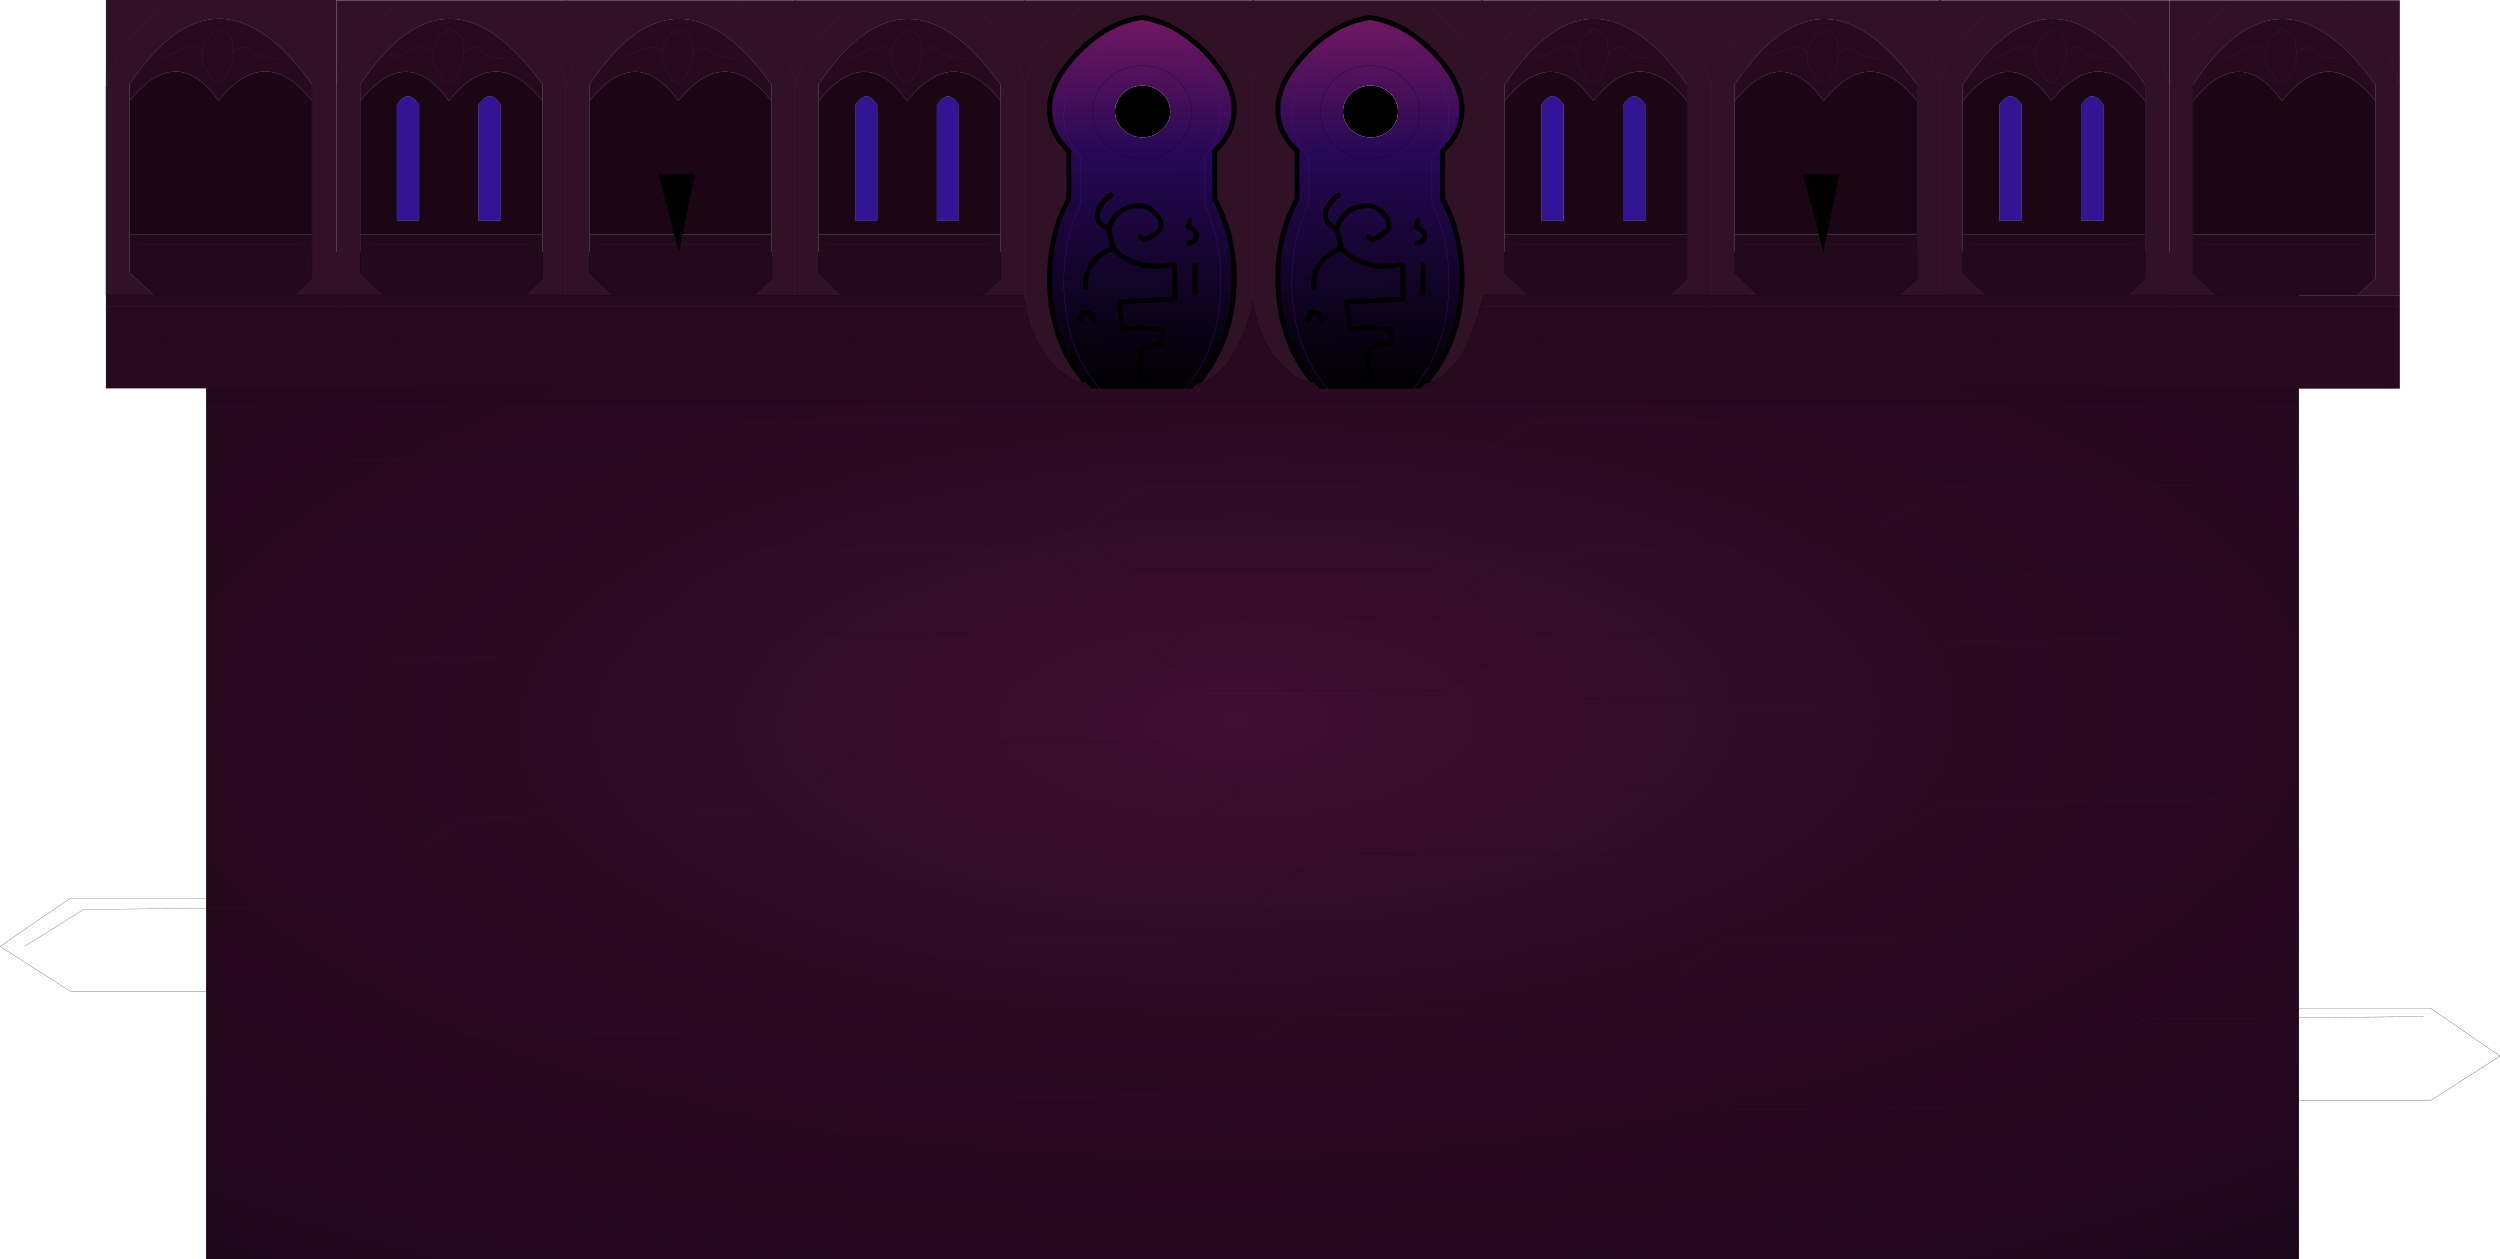 <?xml version="1.0" encoding="UTF-8" standalone="no"?>
<svg xmlns:xlink="http://www.w3.org/1999/xlink" height="252.1px" width="500.45px" xmlns="http://www.w3.org/2000/svg">
  <g transform="matrix(1.0, 0.0, 0.0, 1.0, 55.0, -3.5)">
    <path d="M405.2 83.85 L405.2 255.6 -13.75 255.6 -13.75 83.85 -13.75 53.9 405.2 53.9 405.2 83.85 -13.75 83.85 405.2 83.85" fill="url(#gradient0)" fill-rule="evenodd" stroke="none"/>
    <path d="M405.2 83.85 L-13.75 83.85" fill="none" stroke="#090309" stroke-linecap="round" stroke-linejoin="round" stroke-width="0.05"/>
    <path d="M3.1 102.85 L14.85 95.5 70.75 95.0" fill="none" stroke="#331537" stroke-linecap="round" stroke-linejoin="round" stroke-width="0.05"/>
    <path d="M12.1 93.3 L72.1 93.3 86.05 102.9 72.1 111.85 12.1 111.85 -1.9 102.9 12.1 93.3" fill="none" stroke="#1a091a" stroke-linecap="round" stroke-linejoin="round" stroke-width="0.05"/>
    <path d="M82.5 121.35 L94.25 114.0 150.15 113.5" fill="none" stroke="#331537" stroke-linecap="round" stroke-linejoin="round" stroke-width="0.05"/>
    <path d="M91.5 111.8 L151.5 111.8 165.45 121.4 151.5 130.35 91.5 130.35 77.5 121.4 91.5 111.8" fill="none" stroke="#1a091a" stroke-linecap="round" stroke-linejoin="round" stroke-width="0.05"/>
    <path d="M1.3 139.9 L8.75 135.25 44.35 134.9" fill="none" stroke="#331537" stroke-linecap="round" stroke-linejoin="round" stroke-width="0.05"/>
    <path d="M7.0 133.85 L45.2 133.85 54.1 139.95 45.2 145.65 7.0 145.65 -1.9 139.95 7.0 133.85" fill="none" stroke="#1a091a" stroke-linecap="round" stroke-linejoin="round" stroke-width="0.05"/>
    <path d="M110.1 161.95 L121.85 154.6 177.75 154.1" fill="none" stroke="#331537" stroke-linecap="round" stroke-linejoin="round" stroke-width="0.05"/>
    <path d="M119.1 152.4 L179.1 152.4 193.05 162.0 179.1 170.95 119.1 170.95 105.1 162.0 119.1 152.4" fill="none" stroke="#1a091a" stroke-linecap="round" stroke-linejoin="round" stroke-width="0.05"/>
    <path d="M27.25 174.3 L39.0 166.95 94.9 166.45" fill="none" stroke="#331537" stroke-linecap="round" stroke-linejoin="round" stroke-width="0.05"/>
    <path d="M36.25 164.75 L96.25 164.75 110.2 174.35 96.25 183.3 36.25 183.3 22.25 174.35 36.25 164.75" fill="none" stroke="#1a091a" stroke-linecap="round" stroke-linejoin="round" stroke-width="0.05"/>
    <path d="M-50.0 192.9 L-38.25 185.55 17.65 185.05" fill="none" stroke="#331537" stroke-linecap="round" stroke-linejoin="round" stroke-width="0.05"/>
    <path d="M-41.0 183.35 L19.0 183.35 32.95 192.95 19.0 201.9 -41.0 201.9 -55.0 192.95 -41.0 183.35" fill="none" stroke="#1a091a" stroke-linecap="round" stroke-linejoin="round" stroke-width="0.05"/>
    <path d="M84.3 94.05 L93.5 88.25 137.55 87.85" fill="none" stroke="#331537" stroke-linecap="round" stroke-linejoin="round" stroke-width="0.05"/>
    <path d="M91.35 86.5 L138.6 86.5 149.6 94.05 138.6 101.15 91.35 101.15 80.35 94.05 91.35 86.5" fill="none" stroke="#1a091a" stroke-linecap="round" stroke-linejoin="round" stroke-width="0.05"/>
    <path d="M162.5 108.4 L174.25 101.05 230.15 100.55" fill="none" stroke="#331537" stroke-linecap="round" stroke-linejoin="round" stroke-width="0.05"/>
    <path d="M171.5 98.85 L231.5 98.85 245.45 108.45 231.5 117.4 171.5 117.4 157.5 108.45 171.5 98.85" fill="none" stroke="#1a091a" stroke-linecap="round" stroke-linejoin="round" stroke-width="0.05"/>
    <path d="M243.15 121.4 L254.9 114.05 310.8 113.55" fill="none" stroke="#331537" stroke-linecap="round" stroke-linejoin="round" stroke-width="0.05"/>
    <path d="M252.15 111.85 L312.15 111.85 326.1 121.45 312.15 130.4 252.15 130.4 238.15 121.45 252.15 111.85" fill="none" stroke="#1a091a" stroke-linecap="round" stroke-linejoin="round" stroke-width="0.05"/>
    <path d="M179.9 134.6 L189.15 128.8 233.3 128.4" fill="none" stroke="#331537" stroke-linecap="round" stroke-linejoin="round" stroke-width="0.05"/>
    <path d="M186.95 127.05 L234.35 127.05 245.4 134.6 234.35 141.7 186.95 141.7 175.95 134.6 186.95 127.05" fill="none" stroke="#1a091a" stroke-linecap="round" stroke-linejoin="round" stroke-width="0.05"/>
    <path d="M246.45 152.55 L257.7 145.5 311.45 145.0" fill="none" stroke="#331537" stroke-linecap="round" stroke-linejoin="round" stroke-width="0.05"/>
    <path d="M255.1 143.35 L312.75 143.35 326.15 152.6 312.75 161.25 255.1 161.25 241.65 152.6 255.1 143.35" fill="none" stroke="#1a091a" stroke-linecap="round" stroke-linejoin="round" stroke-width="0.05"/>
    <path d="M201.15 183.9 L212.9 176.55 268.8 176.05" fill="none" stroke="#331537" stroke-linecap="round" stroke-linejoin="round" stroke-width="0.05"/>
    <path d="M210.15 174.35 L270.15 174.35 284.1 183.95 270.15 192.9 210.15 192.9 196.15 183.95 210.15 174.35" fill="none" stroke="#1a091a" stroke-linecap="round" stroke-linejoin="round" stroke-width="0.05"/>
    <path d="M322.2 108.4 L333.95 101.05 389.85 100.55" fill="none" stroke="#331537" stroke-linecap="round" stroke-linejoin="round" stroke-width="0.05"/>
    <path d="M331.2 98.85 L391.2 98.85 405.15 108.45 391.2 117.4 331.2 117.4 317.2 108.45 331.2 98.85" fill="none" stroke="#1a091a" stroke-linecap="round" stroke-linejoin="round" stroke-width="0.05"/>
    <path d="M242.2 94.05 L251.4 88.25 295.45 87.85" fill="none" stroke="#331537" stroke-linecap="round" stroke-linejoin="round" stroke-width="0.05"/>
    <path d="M249.25 86.5 L296.5 86.5 307.5 94.05 296.5 101.15 249.25 101.15 238.25 94.05 249.25 86.5" fill="none" stroke="#1a091a" stroke-linecap="round" stroke-linejoin="round" stroke-width="0.05"/>
    <path d="M125.15 197.95 L134.75 191.95 180.5 191.55" fill="none" stroke="#331537" stroke-linecap="round" stroke-linejoin="round" stroke-width="0.05"/>
    <path d="M132.5 190.15 L181.6 190.15 193.0 198.0 181.6 205.35 132.5 205.35 121.05 198.0 132.5 190.15" fill="none" stroke="#1a091a" stroke-linecap="round" stroke-linejoin="round" stroke-width="0.05"/>
    <path d="M26.35 216.5 L35.95 210.5 81.7 210.1" fill="none" stroke="#331537" stroke-linecap="round" stroke-linejoin="round" stroke-width="0.05"/>
    <path d="M33.7 208.7 L82.8 208.7 94.2 216.55 82.8 223.9 33.7 223.9 22.25 216.55 33.7 208.7" fill="none" stroke="#1a091a" stroke-linecap="round" stroke-linejoin="round" stroke-width="0.05"/>
    <path d="M322.2 171.45 L333.95 164.1 389.85 163.6" fill="none" stroke="#331537" stroke-linecap="round" stroke-linejoin="round" stroke-width="0.05"/>
    <path d="M331.2 161.9 L391.2 161.9 405.15 171.5 391.2 180.45 331.2 180.45 317.2 171.5 331.2 161.9" fill="none" stroke="#1a091a" stroke-linecap="round" stroke-linejoin="round" stroke-width="0.05"/>
    <path d="M329.2 136.25 L336.35 131.8 370.35 131.45" fill="none" stroke="#331537" stroke-linecap="round" stroke-linejoin="round" stroke-width="0.05"/>
    <path d="M334.65 130.45 L371.2 130.45 379.7 136.25 371.2 141.75 334.65 141.75 326.15 136.25 334.65 130.45" fill="none" stroke="#1a091a" stroke-linecap="round" stroke-linejoin="round" stroke-width="0.05"/>
    <path d="M280.85 197.95 L290.45 191.95 336.2 191.55" fill="none" stroke="#331537" stroke-linecap="round" stroke-linejoin="round" stroke-width="0.05"/>
    <path d="M288.2 190.15 L337.3 190.15 348.7 198.0 337.3 205.35 288.2 205.35 276.75 198.0 288.2 190.15" fill="none" stroke="#1a091a" stroke-linecap="round" stroke-linejoin="round" stroke-width="0.05"/>
    <path d="M197.25 211.1 L204.35 206.65 238.25 206.35" fill="none" stroke="#331537" stroke-linecap="round" stroke-linejoin="round" stroke-width="0.05"/>
    <path d="M202.7 205.3 L239.1 205.3 247.55 211.1 239.1 216.55 202.7 216.55 194.25 211.1 202.7 205.3" fill="none" stroke="#1a091a" stroke-linecap="round" stroke-linejoin="round" stroke-width="0.05"/>
    <path d="M362.5 214.85 L374.25 207.5 430.15 207.0" fill="none" stroke="#331537" stroke-linecap="round" stroke-linejoin="round" stroke-width="0.05"/>
    <path d="M371.5 205.3 L431.5 205.3 445.45 214.9 431.5 223.85 371.5 223.85 357.5 214.9 371.5 205.3" fill="none" stroke="#1a091a" stroke-linecap="round" stroke-linejoin="round" stroke-width="0.05"/>
    <path d="M110.1 230.65 L121.85 223.3 177.75 222.8" fill="none" stroke="#331537" stroke-linecap="round" stroke-linejoin="round" stroke-width="0.05"/>
    <path d="M119.1 221.1 L179.1 221.1 193.05 230.7 179.1 239.65 119.1 239.65 105.1 230.7 119.1 221.1" fill="none" stroke="#1a091a" stroke-linecap="round" stroke-linejoin="round" stroke-width="0.05"/>
    <path d="M280.85 231.7 L290.45 225.7 336.2 225.3" fill="none" stroke="#331537" stroke-linecap="round" stroke-linejoin="round" stroke-width="0.05"/>
    <path d="M288.2 223.9 L337.3 223.9 348.75 231.75 337.3 239.1 288.2 239.1 276.75 231.75 288.2 223.9" fill="none" stroke="#1a091a" stroke-linecap="round" stroke-linejoin="round" stroke-width="0.05"/>
    <path d="M12.35 20.85 L12.35 3.55 26.1 3.55 46.3 3.55 53.6 3.55 58.45 3.55 58.45 20.9 58.45 62.55 50.1 62.55 53.6 59.25 53.6 50.4 53.6 23.7 53.6 20.4 Q34.65 -5.85 17.1 20.4 L17.1 23.7 17.1 50.4 17.1 58.1 21.85 62.55 12.35 62.55 12.35 20.85 Q14.9 10.45 26.1 3.55 14.9 10.45 12.35 20.85 M46.3 3.55 Q56.45 11.1 58.45 20.9 56.45 11.1 46.3 3.55" fill="#301125" fill-rule="evenodd" stroke="none"/>
    <path d="M58.45 62.55 L58.45 64.9 58.45 81.25 53.6 81.25 12.35 81.25 12.35 64.9 12.35 62.55 21.85 62.55 50.1 62.55 58.45 62.55 M37.85 14.15 Q38.75 13.3 40.0 12.9 L40.3 13.0 42.15 14.3 Q43.1 14.9 44.75 15.05 L45.75 15.2 46.6 15.35 45.75 15.2 44.75 15.05 Q43.1 14.9 42.15 14.3 L40.3 13.0 40.0 12.9 Q38.75 13.3 37.85 14.15 37.85 15.45 37.5 16.35 L37.1 17.45 36.8 18.05 36.05 19.2 34.9 20.1 34.4 20.0 33.85 19.6 32.8 18.0 32.55 17.6 Q31.8 16.95 31.65 15.7 31.5 13.9 32.1 12.4 32.55 11.3 33.35 10.35 L33.7 10.15 34.05 9.9 Q34.45 9.35 34.6 10.05 34.45 9.35 34.05 9.9 L33.7 10.15 33.35 10.35 Q32.55 11.3 32.1 12.4 31.5 13.9 31.65 15.7 31.8 16.95 32.55 17.6 L32.8 18.0 33.85 19.6 34.4 20.0 34.9 20.1 36.05 19.2 36.8 18.05 37.1 17.45 37.5 16.35 Q37.85 15.45 37.85 14.15 L37.8 13.9 37.6 11.5 37.55 11.2 36.8 10.25 36.5 10.05 Q35.75 9.25 34.3 9.15 35.75 9.25 36.5 10.05 L36.8 10.25 37.55 11.2 37.6 11.5 37.8 13.9 37.85 14.15 M23.15 15.35 L24.1 14.75 24.5 14.6 Q25.7 14.35 26.35 13.9 26.7 13.6 27.25 13.45 L27.65 13.4 29.15 12.95 29.5 12.85 Q30.6 12.75 31.4 13.9 30.6 12.75 29.5 12.85 L29.15 12.95 27.65 13.4 27.25 13.45 Q26.7 13.6 26.35 13.9 25.7 14.35 24.5 14.6 L24.1 14.75 23.15 15.35 M17.1 23.7 L17.1 20.4 Q34.65 -5.85 53.6 20.4 L53.6 23.7 Q44.25 11.95 34.85 23.7 26.55 12.05 17.1 23.7 M19.4 77.65 L19.15 77.35 Q19.05 77.1 19.2 76.95 20.45 76.0 22.25 76.25 21.95 75.9 21.8 75.35 L21.7 75.0 21.45 74.6 Q20.5 73.95 18.75 74.25 17.45 74.45 17.1 73.6 L17.0 73.25 Q17.2 71.85 18.75 71.75 21.8 71.6 24.45 72.35 L24.55 71.45 24.6 69.65 24.6 69.05 Q24.5 67.2 22.55 67.25 L19.05 67.4 18.1 67.4 Q17.2 67.35 17.2 67.9 L17.15 69.65 17.2 67.9 Q17.2 67.35 18.1 67.4 L19.05 67.4 22.55 67.25 Q24.5 67.2 24.6 69.05 L24.6 69.65 24.55 71.45 24.45 72.35 Q21.8 71.6 18.75 71.75 17.2 71.85 17.0 73.25 L17.1 73.6 Q17.45 74.45 18.75 74.25 20.5 73.95 21.45 74.6 L21.7 75.0 21.8 75.35 Q21.95 75.9 22.25 76.25 20.45 76.0 19.2 76.95 19.05 77.1 19.15 77.35 L19.4 77.65 M36.5 78.0 Q35.4 77.9 34.95 76.8 34.6 75.8 35.5 75.95 L38.1 76.25 37.5 75.05 Q37.0 73.7 35.55 72.9 L35.15 72.7 Q34.3 72.3 34.3 71.45 L34.75 71.35 35.8 71.25 36.15 71.35 40.3 71.45 40.05 70.85 Q39.9 70.05 39.05 69.35 L38.8 69.0 Q38.55 68.05 37.45 67.95 L36.55 67.75 32.7 67.55 32.35 67.65 Q32.05 69.1 32.05 70.6 32.05 69.1 32.35 67.65 L32.7 67.55 36.55 67.75 37.45 67.95 Q38.55 68.05 38.8 69.0 L39.05 69.35 Q39.9 70.05 40.05 70.85 L40.3 71.45 36.15 71.35 35.8 71.25 34.75 71.35 34.3 71.45 Q34.3 72.3 35.15 72.7 L35.55 72.9 Q37.0 73.7 37.5 75.05 L38.1 76.25 35.5 75.95 Q34.6 75.8 34.95 76.8 35.4 77.9 36.5 78.0 M49.2 77.1 Q50.6 77.2 50.4 75.9 50.2 74.75 49.2 74.5 48.1 74.25 47.95 73.55 47.9 73.3 48.0 73.25 L49.5 72.95 50.75 72.85 51.7 72.7 Q52.2 72.65 52.0 72.05 51.75 71.2 51.8 70.25 51.9 68.8 51.3 67.65 L51.05 67.4 49.5 67.2 48.85 67.15 46.05 67.4 Q45.85 67.45 45.8 67.65 L45.25 69.0 Q44.9 69.8 45.3 70.3 45.9 70.95 47.25 70.85 45.9 70.95 45.3 70.3 44.9 69.8 45.25 69.0 L45.8 67.65 Q45.85 67.45 46.05 67.4 L48.85 67.15 49.5 67.2 51.05 67.4 51.3 67.65 Q51.9 68.8 51.8 70.25 51.75 71.2 52.0 72.05 52.2 72.65 51.7 72.7 L50.75 72.85 49.5 72.95 48.0 73.25 Q47.9 73.3 47.95 73.55 48.1 74.25 49.2 74.5 50.2 74.75 50.4 75.9 50.6 77.2 49.2 77.1 M58.45 64.9 L12.35 64.9 58.45 64.9" fill="#280a1e" fill-rule="evenodd" stroke="none"/>
    <path d="M53.6 50.4 L53.6 59.25 50.1 62.55 21.85 62.55 17.1 58.1 17.1 50.4 53.6 50.4 M51.35 52.45 L42.2 52.45 30.5 52.45 18.75 52.45 30.5 52.45 42.2 52.45 51.35 52.45" fill="#22091b" fill-rule="evenodd" stroke="none"/>
    <path d="M53.6 23.7 L53.6 50.4 17.1 50.4 17.1 23.7 Q26.55 12.05 34.85 23.7 44.25 11.95 53.6 23.7 M24.45 47.65 L28.9 47.65 28.9 24.5 Q26.65 21.05 24.45 24.5 L24.45 47.65 M40.8 47.65 L45.25 47.65 45.25 24.5 Q43.0 21.05 40.8 24.5 L40.8 47.65" fill="#1c0615" fill-rule="evenodd" stroke="none"/>
    <path d="M24.45 47.65 L24.45 24.5 Q26.65 21.05 28.9 24.5 L28.9 47.65 24.45 47.65 M40.8 47.65 L40.8 24.5 Q43.0 21.05 45.25 24.5 L45.25 47.65 40.8 47.65" fill="#321495" fill-rule="evenodd" stroke="none"/>
    <path d="M12.35 62.55 L12.35 20.85 Q14.9 10.45 26.1 3.55 M34.6 10.05 Q34.45 9.35 34.05 9.9 L33.7 10.15 33.35 10.35 Q32.55 11.3 32.1 12.4 31.5 13.9 31.65 15.7 31.8 16.95 32.55 17.6 L32.8 18.0 33.85 19.6 34.4 20.0 34.9 20.1 36.05 19.2 36.8 18.05 37.1 17.45 37.5 16.35 Q37.85 15.45 37.85 14.15 L37.8 13.9 37.6 11.5 37.55 11.2 36.8 10.25 36.5 10.05 Q35.75 9.25 34.3 9.15 M31.4 13.9 Q30.6 12.75 29.5 12.85 L29.15 12.95 27.65 13.4 27.25 13.45 Q26.7 13.6 26.35 13.9 25.7 14.35 24.5 14.6 L24.1 14.75 23.15 15.35 M46.6 15.35 L45.75 15.2 44.75 15.05 Q43.1 14.9 42.15 14.3 L40.3 13.0 40.0 12.9 Q38.75 13.3 37.85 14.15 M58.45 20.9 Q56.45 11.1 46.3 3.55 M18.75 52.45 L30.5 52.45 42.2 52.45 51.35 52.45 M12.35 64.9 L58.45 64.9" fill="none" stroke="#43233a" stroke-linecap="round" stroke-linejoin="round" stroke-width="0.05"/>
    <path d="M17.1 23.7 L17.1 20.4 Q34.65 -5.85 53.6 20.4 L53.6 23.7 53.6 50.4 53.6 59.25 50.1 62.55 58.45 62.55 M24.45 47.65 L24.45 24.5 Q26.65 21.05 28.9 24.5 L28.9 47.65 24.45 47.65 M40.8 47.65 L40.8 24.5 Q43.0 21.05 45.25 24.5 L45.25 47.65 40.8 47.65 M21.85 62.55 L50.1 62.55 M17.1 23.7 L17.1 50.4 53.6 50.4 M17.1 50.4 L17.1 58.1 21.85 62.55 12.35 62.55 M53.6 23.7 Q44.25 11.95 34.85 23.7 26.55 12.05 17.1 23.7" fill="none" stroke="#000000" stroke-linecap="round" stroke-linejoin="round" stroke-width="0.05"/>
    <path d="M32.05 70.6 Q32.05 69.1 32.35 67.65 L32.7 67.55 36.55 67.75 37.45 67.95 Q38.55 68.05 38.8 69.0 L39.05 69.35 Q39.9 70.05 40.05 70.85 L40.3 71.45 36.15 71.35 35.8 71.25 34.75 71.35 34.3 71.45 Q34.3 72.3 35.15 72.7 L35.55 72.9 Q37.0 73.7 37.5 75.05 L38.1 76.25 35.5 75.95 Q34.6 75.8 34.95 76.8 35.4 77.9 36.5 78.0 M17.15 69.65 L17.2 67.9 Q17.2 67.35 18.1 67.4 L19.05 67.4 22.55 67.25 Q24.5 67.2 24.6 69.05 L24.6 69.65 24.55 71.45 24.45 72.35 Q21.8 71.6 18.75 71.75 17.2 71.85 17.0 73.25 L17.1 73.6 Q17.45 74.45 18.75 74.25 20.5 73.95 21.45 74.6 L21.7 75.0 21.8 75.35 Q21.95 75.9 22.25 76.25 20.45 76.0 19.2 76.95 19.05 77.1 19.15 77.35 L19.4 77.65 M47.25 70.85 Q45.9 70.95 45.3 70.3 44.9 69.8 45.25 69.0 L45.8 67.65 Q45.85 67.45 46.05 67.4 L48.85 67.15 49.5 67.2 51.05 67.4 51.3 67.65 Q51.9 68.8 51.8 70.25 51.75 71.2 52.0 72.05 52.2 72.65 51.7 72.7 L50.75 72.85 49.5 72.95 48.0 73.25 Q47.9 73.3 47.95 73.55 48.1 74.25 49.2 74.5 50.2 74.75 50.4 75.9 50.6 77.2 49.2 77.1" fill="none" stroke="#1c0615" stroke-linecap="round" stroke-linejoin="round" stroke-width="0.05"/>
    <path d="M58.25 20.9 L58.25 3.55 71.95 3.55 92.15 3.55 99.45 3.55 104.35 3.55 104.35 20.9 104.35 62.6 95.95 62.6 99.45 59.3 99.45 50.45 99.45 23.7 99.45 20.4 Q80.55 -5.85 63.0 20.4 L63.0 23.7 63.0 50.45 63.0 58.1 67.7 62.6 58.25 62.6 58.25 20.9 Q60.85 10.45 71.95 3.55 60.85 10.45 58.25 20.9 M92.15 3.55 Q102.35 11.1 104.35 20.9 102.35 11.1 92.15 3.55" fill="#301125" fill-rule="evenodd" stroke="none"/>
    <path d="M92.5 15.4 L91.6 15.25 90.6 15.05 Q89.0 14.9 88.0 14.3 L86.15 13.05 85.9 12.95 Q84.6 13.3 83.75 14.15 83.75 15.5 83.35 16.3 L83.0 17.45 82.65 18.05 81.9 19.2 80.85 20.15 80.25 20.0 79.7 19.6 78.65 18.05 78.4 17.6 Q77.7 16.95 77.55 15.7 77.45 14.8 77.6 13.95 L77.95 12.4 Q78.4 11.3 79.25 10.35 L79.55 10.2 79.95 9.95 Q80.3 9.4 80.45 10.1 80.3 9.4 79.95 9.95 L79.55 10.2 79.25 10.35 Q78.4 11.3 77.95 12.4 L77.6 13.95 Q77.45 14.8 77.55 15.7 77.7 16.95 78.4 17.6 L78.65 18.05 79.7 19.6 80.25 20.0 80.85 20.15 81.9 19.2 82.65 18.05 83.0 17.45 83.35 16.3 Q83.75 15.5 83.75 14.15 L83.7 13.9 83.5 11.55 83.4 11.25 82.65 10.25 82.35 10.1 Q81.6 9.3 80.15 9.15 81.6 9.3 82.35 10.1 L82.65 10.25 83.4 11.25 83.5 11.55 83.7 13.9 83.75 14.15 Q84.6 13.3 85.9 12.95 L86.15 13.05 88.0 14.3 Q89.0 14.9 90.6 15.05 L91.6 15.25 92.5 15.4 M69.0 15.4 L70.0 14.8 70.4 14.65 72.2 13.9 Q72.6 13.6 73.15 13.45 L73.55 13.4 75.0 13.0 75.35 12.9 Q76.45 12.8 77.6 13.95 76.45 12.8 75.35 12.9 L75.0 13.0 73.55 13.4 73.15 13.45 Q72.6 13.6 72.2 13.9 L70.4 14.65 70.0 14.8 69.0 15.4 M104.35 62.6 L104.35 64.9 104.35 81.3 99.45 81.3 58.25 81.3 58.25 64.9 58.25 62.6 67.7 62.6 95.95 62.6 104.35 62.6 M63.0 23.7 L63.0 20.4 Q80.55 -5.85 99.45 20.4 L99.45 23.7 Q90.15 12.0 80.8 23.7 72.4 12.05 63.0 23.7 M95.05 77.15 Q96.5 77.25 96.3 75.9 96.05 74.75 95.05 74.55 93.95 74.25 93.8 73.55 93.75 73.3 93.85 73.25 L95.35 72.95 96.65 72.9 97.55 72.75 Q98.05 72.7 97.9 72.1 97.65 71.2 97.7 70.25 97.8 68.8 97.2 67.6 L96.95 67.4 95.35 67.25 94.7 67.15 91.9 67.4 Q91.7 67.45 91.65 67.6 L91.1 69.05 Q90.75 69.85 91.15 70.35 91.75 70.95 93.15 70.85 91.75 70.95 91.15 70.35 90.75 69.85 91.1 69.05 L91.65 67.6 Q91.7 67.45 91.9 67.4 L94.7 67.15 95.35 67.25 96.95 67.4 97.2 67.6 Q97.8 68.8 97.7 70.25 97.65 71.2 97.9 72.1 98.05 72.7 97.55 72.75 L96.65 72.9 95.35 72.95 93.85 73.25 Q93.75 73.3 93.8 73.55 93.95 74.25 95.05 74.55 96.05 74.75 96.3 75.9 96.5 77.25 95.05 77.15 M65.1 77.0 Q66.3 76.0 68.15 76.2 L67.65 75.4 67.55 75.05 67.35 74.65 Q66.35 74.0 64.6 74.25 63.3 74.45 63.0 73.6 L62.9 73.25 Q63.1 71.9 64.6 71.8 67.65 71.6 70.35 72.4 L70.45 71.5 70.5 69.75 70.5 69.1 Q70.4 67.25 68.35 67.25 L64.95 67.4 63.95 67.4 Q63.1 67.35 63.1 67.95 L63.05 69.75 63.1 67.95 Q63.1 67.35 63.95 67.4 L64.95 67.4 68.35 67.25 Q70.4 67.25 70.5 69.1 L70.5 69.75 70.45 71.5 70.35 72.4 Q67.65 71.6 64.6 71.8 63.1 71.9 62.9 73.25 L63.0 73.6 Q63.3 74.45 64.6 74.25 66.35 74.0 67.35 74.65 L67.55 75.05 67.65 75.4 68.15 76.2 Q66.3 76.0 65.1 77.0 M82.35 78.0 Q81.25 77.95 80.9 76.8 80.5 75.85 81.4 75.95 L83.95 76.2 83.35 75.1 Q82.9 73.7 81.45 72.95 L81.0 72.75 Q80.15 72.35 80.15 71.5 L80.7 71.35 81.65 71.25 82.05 71.35 86.15 71.5 85.95 70.85 Q85.8 70.05 84.95 69.4 L84.65 69.05 Q84.4 68.05 83.3 68.0 L82.4 67.8 78.6 67.55 78.2 67.6 Q77.9 69.15 77.9 70.6 77.9 69.15 78.2 67.6 L78.6 67.55 82.4 67.8 83.3 68.0 Q84.4 68.05 84.65 69.05 L84.95 69.4 Q85.8 70.05 85.95 70.85 L86.15 71.5 82.05 71.35 81.65 71.25 80.7 71.35 80.15 71.5 Q80.15 72.35 81.0 72.75 L81.45 72.95 Q82.9 73.7 83.35 75.1 L83.95 76.2 81.4 75.95 Q80.5 75.85 80.9 76.8 81.25 77.95 82.35 78.0 M104.35 64.9 L58.25 64.9 104.35 64.9" fill="#280a1e" fill-rule="evenodd" stroke="none"/>
    <path d="M99.45 50.45 L99.45 59.3 95.95 62.6 67.7 62.6 63.0 58.1 63.0 50.45 99.45 50.45 M97.2 52.5 L88.05 52.5 76.4 52.5 64.6 52.5 76.4 52.5 88.05 52.5 97.2 52.5" fill="#22091b" fill-rule="evenodd" stroke="none"/>
    <path d="M99.45 23.7 L99.45 50.45 63.0 50.45 63.0 23.7 Q72.4 12.05 80.8 23.7 90.15 12.0 99.45 23.7" fill="#1c0615" fill-rule="evenodd" stroke="none"/>
    <path d="M80.45 10.1 Q80.3 9.4 79.95 9.95 L79.55 10.2 79.25 10.35 Q78.4 11.3 77.95 12.4 L77.6 13.95 Q77.45 14.8 77.55 15.7 77.7 16.95 78.4 17.6 L78.65 18.05 79.7 19.6 80.25 20.0 80.85 20.15 81.9 19.2 82.65 18.05 83.0 17.45 83.35 16.3 Q83.75 15.5 83.75 14.15 L83.7 13.9 83.5 11.55 83.4 11.25 82.65 10.25 82.35 10.1 Q81.6 9.3 80.15 9.15 M77.6 13.95 Q76.45 12.8 75.35 12.9 L75.0 13.0 73.55 13.4 73.15 13.45 Q72.6 13.6 72.2 13.9 L70.4 14.65 70.0 14.8 69.0 15.4 M83.75 14.15 Q84.6 13.3 85.9 12.95 L86.15 13.05 88.0 14.3 Q89.0 14.9 90.6 15.05 L91.6 15.25 92.5 15.4 M58.25 62.6 L58.25 20.9 Q60.85 10.45 71.95 3.55 M64.6 52.5 L76.4 52.5 88.05 52.5 97.2 52.5 M58.25 64.9 L104.35 64.9 M104.35 20.9 Q102.35 11.1 92.15 3.55" fill="none" stroke="#43233a" stroke-linecap="round" stroke-linejoin="round" stroke-width="0.05"/>
    <path d="M63.0 23.7 L63.0 20.4 Q80.55 -5.85 99.45 20.4 L99.45 23.7 99.45 50.45 99.45 59.3 95.95 62.6 104.35 62.6 M67.7 62.6 L63.0 58.1 63.0 50.45 63.0 23.7 Q72.4 12.05 80.8 23.7 90.15 12.0 99.45 23.7 M67.7 62.6 L58.25 62.6 M95.95 62.6 L67.7 62.6 M99.45 50.45 L63.0 50.45" fill="none" stroke="#000000" stroke-linecap="round" stroke-linejoin="round" stroke-width="0.05"/>
    <path d="M93.15 70.85 Q91.75 70.95 91.15 70.35 90.75 69.85 91.1 69.05 L91.65 67.6 Q91.7 67.45 91.9 67.4 L94.7 67.15 95.35 67.25 96.95 67.4 97.2 67.6 Q97.8 68.8 97.7 70.25 97.65 71.2 97.9 72.1 98.05 72.7 97.55 72.75 L96.65 72.9 95.35 72.95 93.85 73.25 Q93.75 73.3 93.8 73.55 93.95 74.25 95.05 74.55 96.05 74.75 96.3 75.9 96.5 77.25 95.05 77.15 M77.9 70.6 Q77.9 69.15 78.2 67.6 L78.6 67.55 82.4 67.8 83.3 68.0 Q84.4 68.05 84.65 69.05 L84.95 69.4 Q85.8 70.05 85.95 70.85 L86.15 71.5 82.05 71.35 81.65 71.25 80.7 71.35 80.15 71.5 Q80.15 72.35 81.0 72.75 L81.45 72.95 Q82.9 73.7 83.35 75.1 L83.95 76.2 81.4 75.95 Q80.5 75.85 80.9 76.8 81.25 77.95 82.35 78.0 M63.05 69.75 L63.1 67.95 Q63.1 67.35 63.95 67.4 L64.95 67.4 68.35 67.25 Q70.4 67.25 70.5 69.1 L70.5 69.75 70.45 71.5 70.35 72.4 Q67.65 71.6 64.6 71.8 63.1 71.9 62.9 73.25 L63.0 73.6 Q63.3 74.45 64.6 74.25 66.35 74.0 67.35 74.65 L67.55 75.05 67.65 75.4 68.15 76.2 Q66.3 76.0 65.1 77.0" fill="none" stroke="#1c0615" stroke-linecap="round" stroke-linejoin="round" stroke-width="0.05"/>
    <path d="M104.1 20.9 L104.1 3.55 117.8 3.55 138.0 3.55 145.3 3.55 150.2 3.55 150.2 20.95 150.2 62.6 141.8 62.6 145.3 59.3 145.3 50.45 145.3 23.7 145.3 20.4 Q126.4 -5.8 108.85 20.4 L108.85 23.7 108.85 50.45 108.85 58.15 113.55 62.6 104.1 62.6 104.1 20.9 Q106.7 10.45 117.8 3.55 106.7 10.45 104.1 20.9 M138.0 3.55 Q148.2 11.1 150.2 20.95 148.2 11.1 138.0 3.55" fill="#301125" fill-rule="evenodd" stroke="none"/>
    <path d="M150.2 62.6 L150.2 64.9 150.2 81.3 145.3 81.3 104.1 81.3 104.1 64.9 104.1 62.6 113.55 62.6 141.8 62.6 150.2 62.6 M138.35 15.4 L137.45 15.25 136.5 15.05 Q134.85 14.9 133.85 14.3 L132.0 13.0 131.75 12.95 Q130.5 13.3 129.55 14.2 129.55 15.5 129.2 16.35 L128.85 17.45 128.5 18.1 127.75 19.25 126.65 20.15 126.1 20.0 125.55 19.65 Q124.9 18.95 124.55 18.05 L124.25 17.6 Q123.55 16.95 123.4 15.7 123.25 13.95 123.85 12.4 124.25 11.35 125.1 10.4 L125.4 10.15 125.8 9.95 Q126.15 9.4 126.3 10.1 126.15 9.4 125.8 9.95 L125.4 10.15 125.1 10.4 Q124.25 11.35 123.85 12.4 123.25 13.95 123.4 15.7 123.55 16.95 124.25 17.6 L124.55 18.05 Q124.9 18.95 125.55 19.65 L126.1 20.0 126.65 20.15 127.75 19.25 128.5 18.1 128.85 17.45 129.2 16.35 Q129.55 15.5 129.55 14.2 L129.55 13.95 129.35 11.55 129.25 11.25 128.5 10.3 128.25 10.1 Q127.5 9.3 126.0 9.15 127.5 9.3 128.25 10.1 L128.5 10.3 129.25 11.25 129.35 11.55 129.55 13.95 129.55 14.2 Q130.5 13.3 131.75 12.95 L132.0 13.0 133.85 14.3 Q134.85 14.9 136.5 15.05 L137.45 15.25 138.35 15.4 M114.9 15.4 L115.85 14.8 116.25 14.65 118.1 13.95 Q118.45 13.6 119.0 13.5 L119.4 13.45 120.9 13.0 121.2 12.9 Q122.35 12.8 123.15 13.95 122.35 12.8 121.2 12.9 L120.9 13.0 119.4 13.45 119.0 13.5 Q118.45 13.6 118.1 13.95 L116.25 14.65 115.85 14.8 114.9 15.4 M108.85 23.7 L108.85 20.4 Q126.4 -5.8 145.3 20.4 L145.3 23.7 Q136.0 12.0 126.6 23.7 118.25 12.05 108.85 23.7 M140.95 77.15 Q142.35 77.25 142.15 75.95 141.9 74.8 140.95 74.55 139.8 74.25 139.7 73.55 139.65 73.3 139.75 73.25 L141.2 72.95 142.5 72.85 143.4 72.75 Q143.95 72.7 143.75 72.1 143.5 71.25 143.55 70.3 143.65 68.8 143.05 67.65 L142.8 67.45 141.2 67.25 140.55 67.15 137.75 67.45 137.5 67.65 136.95 69.05 Q136.65 69.85 137.0 70.35 137.6 70.95 139.0 70.9 137.6 70.95 137.0 70.35 136.65 69.85 136.95 69.05 L137.5 67.65 137.75 67.45 140.55 67.15 141.2 67.25 142.8 67.45 143.05 67.65 Q143.65 68.8 143.55 70.3 143.5 71.25 143.75 72.1 143.95 72.7 143.4 72.75 L142.5 72.85 141.2 72.95 139.75 73.25 Q139.65 73.3 139.7 73.55 139.8 74.25 140.95 74.55 141.9 74.8 142.15 75.95 142.35 77.25 140.95 77.15 M111.15 77.7 L110.9 77.35 Q110.8 77.15 110.95 77.0 112.15 76.05 113.95 76.25 L113.5 75.4 113.4 75.05 113.2 74.65 Q112.2 74.0 110.45 74.25 109.15 74.45 108.85 73.6 L108.75 73.25 Q108.95 71.9 110.45 71.8 L116.2 72.4 116.3 71.5 116.35 69.7 116.35 69.1 Q116.25 67.25 114.25 67.3 L110.8 67.45 109.8 67.45 Q108.95 67.4 108.95 67.95 L108.9 69.7 108.95 67.95 Q108.95 67.4 109.8 67.45 L110.8 67.45 114.25 67.3 Q116.25 67.25 116.35 69.1 L116.35 69.7 116.3 71.5 116.2 72.4 110.45 71.8 Q108.95 71.9 108.75 73.25 L108.85 73.6 Q109.15 74.45 110.45 74.25 112.2 74.0 113.2 74.65 L113.4 75.05 113.5 75.4 113.95 76.25 Q112.15 76.05 110.95 77.0 110.8 77.15 110.9 77.35 L111.15 77.7 M128.25 78.0 Q127.15 77.95 126.7 76.8 126.35 75.85 127.25 76.0 L129.8 76.25 129.2 75.1 Q128.75 73.75 127.3 72.9 L126.9 72.75 Q126.0 72.35 126.0 71.5 L126.55 71.35 127.55 71.25 127.9 71.35 132.0 71.5 131.8 70.9 Q131.65 70.05 130.8 69.35 L130.55 69.05 Q130.25 68.1 129.15 68.0 L128.3 67.8 124.45 67.55 124.1 67.65 Q123.8 69.15 123.8 70.65 123.8 69.15 124.1 67.65 L124.45 67.55 128.3 67.8 129.15 68.0 Q130.25 68.1 130.55 69.05 L130.8 69.35 Q131.65 70.05 131.8 70.9 L132.0 71.5 127.9 71.35 127.55 71.25 126.55 71.35 126.0 71.5 Q126.0 72.35 126.9 72.75 L127.3 72.9 Q128.75 73.75 129.2 75.1 L129.8 76.25 127.25 76.0 Q126.35 75.85 126.7 76.8 127.15 77.95 128.25 78.0 M150.2 64.9 L104.1 64.9 150.2 64.9" fill="#280a1e" fill-rule="evenodd" stroke="none"/>
    <path d="M145.3 50.45 L145.3 59.3 141.8 62.6 113.55 62.6 108.85 58.15 108.85 50.45 145.3 50.45 M143.1 52.5 L133.9 52.5 122.25 52.5 110.45 52.5 122.25 52.5 133.9 52.5 143.1 52.5" fill="#22091b" fill-rule="evenodd" stroke="none"/>
    <path d="M145.3 23.7 L145.3 50.45 108.85 50.45 108.85 23.7 Q118.25 12.05 126.6 23.7 136.0 12.0 145.3 23.7 M132.55 47.7 L136.95 47.7 136.95 24.55 Q134.75 21.05 132.55 24.55 L132.55 47.7 M116.2 47.7 L120.6 47.7 120.6 24.55 Q118.4 21.05 116.2 24.55 L116.2 47.7" fill="#1c0615" fill-rule="evenodd" stroke="none"/>
    <path d="M132.55 47.7 L132.55 24.55 Q134.75 21.05 136.95 24.55 L136.95 47.7 132.55 47.7 M116.2 47.7 L116.2 24.55 Q118.4 21.05 120.6 24.55 L120.6 47.7 116.2 47.7" fill="#321495" fill-rule="evenodd" stroke="none"/>
    <path d="M104.1 62.6 L104.1 20.9 Q106.7 10.45 117.8 3.55 M126.3 10.1 Q126.15 9.4 125.8 9.95 L125.4 10.15 125.1 10.4 Q124.25 11.35 123.85 12.4 123.25 13.95 123.4 15.7 123.55 16.95 124.25 17.6 L124.55 18.05 Q124.9 18.95 125.55 19.65 L126.1 20.0 126.65 20.15 127.75 19.25 128.5 18.1 128.85 17.45 129.2 16.35 Q129.55 15.5 129.55 14.2 L129.55 13.95 129.35 11.55 129.25 11.25 128.5 10.3 128.25 10.1 Q127.5 9.3 126.0 9.15 M123.15 13.95 Q122.35 12.8 121.2 12.9 L120.9 13.0 119.4 13.45 119.0 13.5 Q118.45 13.6 118.1 13.95 L116.25 14.65 115.85 14.8 114.9 15.4 M129.55 14.2 Q130.5 13.3 131.75 12.95 L132.0 13.0 133.85 14.3 Q134.85 14.9 136.5 15.05 L137.45 15.25 138.35 15.4 M150.2 20.95 Q148.2 11.1 138.0 3.55 M110.45 52.5 L122.25 52.5 133.9 52.5 143.1 52.5 M104.1 64.9 L150.2 64.9" fill="none" stroke="#43233a" stroke-linecap="round" stroke-linejoin="round" stroke-width="0.05"/>
    <path d="M108.85 23.7 L108.85 20.4 Q126.4 -5.8 145.3 20.4 L145.3 23.7 145.3 50.45 145.3 59.3 141.8 62.6 150.2 62.6 M132.55 47.7 L132.55 24.55 Q134.75 21.05 136.95 24.55 L136.95 47.7 132.55 47.7 M108.85 50.45 L108.85 58.15 113.55 62.6 141.8 62.6 M116.2 47.7 L116.2 24.55 Q118.4 21.05 120.6 24.55 L120.6 47.7 116.2 47.7 M108.85 23.7 L108.85 50.45 145.3 50.45 M113.55 62.6 L104.1 62.6 M145.3 23.7 Q136.0 12.0 126.6 23.7 118.25 12.05 108.85 23.7" fill="none" stroke="#000000" stroke-linecap="round" stroke-linejoin="round" stroke-width="0.05"/>
    <path d="M123.8 70.65 Q123.8 69.15 124.1 67.65 L124.45 67.55 128.3 67.8 129.15 68.0 Q130.25 68.1 130.55 69.05 L130.8 69.35 Q131.65 70.05 131.8 70.9 L132.0 71.5 127.9 71.35 127.55 71.25 126.55 71.35 126.0 71.5 Q126.0 72.35 126.9 72.75 L127.3 72.9 Q128.75 73.75 129.2 75.1 L129.8 76.25 127.25 76.0 Q126.35 75.85 126.7 76.8 127.15 77.95 128.25 78.0 M108.9 69.7 L108.95 67.95 Q108.95 67.4 109.8 67.45 L110.8 67.45 114.25 67.3 Q116.25 67.25 116.35 69.1 L116.35 69.7 116.3 71.5 116.2 72.4 110.45 71.8 Q108.95 71.9 108.75 73.25 L108.85 73.6 Q109.15 74.45 110.45 74.25 112.2 74.0 113.2 74.65 L113.4 75.05 113.5 75.4 113.95 76.25 Q112.15 76.05 110.95 77.0 110.8 77.15 110.9 77.35 L111.15 77.7 M139.0 70.9 Q137.6 70.95 137.0 70.35 136.65 69.85 136.95 69.05 L137.5 67.65 137.75 67.45 140.55 67.15 141.2 67.25 142.8 67.45 143.05 67.65 Q143.65 68.8 143.55 70.3 143.5 71.25 143.75 72.1 143.95 72.7 143.4 72.75 L142.5 72.85 141.2 72.95 139.75 73.25 Q139.65 73.3 139.7 73.55 139.8 74.25 140.95 74.55 141.9 74.8 142.15 75.95 142.35 77.25 140.95 77.15" fill="none" stroke="#1c0615" stroke-linecap="round" stroke-linejoin="round" stroke-width="0.05"/>
    <path d="M163.75 3.55 Q152.6 10.45 150.0 20.85 152.6 10.45 163.75 3.55 L183.95 3.55 191.25 3.55 196.1 3.55 196.1 20.9 196.1 63.0 Q193.2 76.25 186.45 79.75 L185.05 79.8 185.75 78.95 Q192.05 70.85 192.05 59.3 192.05 50.35 188.15 43.35 L188.15 33.75 Q192.05 30.1 192.05 25.35 192.05 19.4 185.35 13.05 180.05 8.0 173.55 7.0 167.1 8.0 161.8 13.05 155.1 19.4 155.1 25.35 155.1 30.1 158.95 33.75 L158.95 43.35 Q155.1 50.35 155.1 59.3 155.1 70.85 161.4 78.95 L161.9 79.55 159.9 79.55 Q151.7 75.05 150.0 63.3 L150.0 20.85 150.0 3.55 163.75 3.55 M183.95 3.55 Q194.1 11.1 196.1 20.9 194.1 11.1 183.95 3.55" fill="#301125" fill-rule="evenodd" stroke="none"/>
    <path d="M150.0 63.3 Q151.7 75.05 159.9 79.55 L161.9 79.55 163.45 81.3 150.0 81.3 150.0 79.55 150.0 63.3 M185.05 79.8 L186.45 79.75 Q193.2 76.25 196.1 63.0 L196.1 79.55 196.1 81.3 191.25 81.3 183.7 81.3 185.05 79.8" fill="#280a1e" fill-rule="evenodd" stroke="none"/>
    <path d="M177.6 22.15 Q179.25 23.7 179.25 25.85 179.25 27.95 177.6 29.45 176.0 31.0 173.65 31.0 171.4 31.0 169.85 29.45 168.2 27.95 168.2 25.85 168.2 23.7 169.85 22.15 171.4 20.65 173.65 20.65 176.0 20.65 177.6 22.15" fill="#000000" fill-rule="evenodd" stroke="none"/>
    <path d="M161.9 79.55 L161.4 78.95 Q155.1 70.85 155.1 59.3 155.1 50.35 158.95 43.35 L158.95 33.75 Q155.1 30.1 155.1 25.35 155.1 19.4 161.8 13.05 167.1 8.0 173.55 7.0 180.05 8.0 185.35 13.05 192.05 19.4 192.05 25.35 192.05 30.1 188.15 33.75 L188.15 43.35 Q192.05 50.35 192.05 59.3 192.05 70.85 185.75 78.95 L185.05 79.8 183.7 81.3 182.3 81.3 183.45 79.8 184.0 79.0 Q189.4 71.15 189.4 59.8 189.4 51.15 186.05 44.3 L186.05 34.9 Q189.4 31.35 189.4 26.75 189.4 20.95 183.7 14.8 179.15 9.8 173.6 8.8 168.2 9.8 163.75 14.8 157.95 20.95 157.95 26.75 157.95 31.35 161.3 34.9 L161.3 44.3 Q157.95 51.15 157.95 59.8 157.95 71.15 163.3 79.0 L163.75 79.55 165.05 81.3 163.75 79.55 163.3 79.0 Q157.95 71.15 157.95 59.8 157.95 51.15 161.3 44.3 L161.3 34.9 Q157.95 31.35 157.95 26.75 157.95 20.95 163.75 14.8 168.2 9.8 173.6 8.8 179.15 9.8 183.7 14.8 189.4 20.95 189.4 26.75 189.4 31.35 186.05 34.9 L186.05 44.3 Q189.4 51.15 189.4 59.8 189.4 71.15 184.0 79.0 L183.45 79.8 182.3 81.3 165.05 81.3 163.45 81.3 161.9 79.55 M177.6 22.15 Q176.0 20.65 173.65 20.65 171.4 20.65 169.85 22.15 168.2 23.7 168.2 25.85 168.2 27.95 169.85 29.45 171.4 31.0 173.65 31.0 176.0 31.0 177.6 29.45 179.25 27.95 179.25 25.85 179.25 23.7 177.6 22.15 M180.6 19.4 Q177.7 16.65 173.6 16.65 169.5 16.65 166.6 19.4 163.7 22.15 163.7 25.95 163.7 29.8 166.6 32.55 169.5 35.25 173.6 35.25 177.7 35.25 180.6 32.55 183.5 29.8 183.5 25.95 183.5 22.15 180.6 19.4 183.5 22.15 183.5 25.95 183.5 29.8 180.6 32.55 177.7 35.25 173.6 35.25 169.5 35.25 166.6 32.55 163.7 29.8 163.7 25.95 163.7 22.15 166.6 19.4 169.5 16.65 173.6 16.65 177.7 16.65 180.6 19.4 M184.2 62.2 L184.2 56.65 184.2 62.2 M166.95 49.4 Q168.3 44.5 173.7 44.7 174.8 44.9 175.5 45.5 179.95 49.25 174.0 51.5 L173.25 50.85 174.0 51.5 Q179.95 49.25 175.5 45.5 174.8 44.9 173.7 44.7 168.3 44.5 166.95 49.4 L167.9 53.25 167.15 53.5 Q162.15 55.65 162.3 61.1 162.15 55.65 167.15 53.5 L167.9 53.25 166.95 49.4 Q162.5 47.2 166.65 43.1 L167.3 42.55 166.65 43.1 Q162.5 47.2 166.95 49.4 M168.15 53.6 L168.1 53.35 167.9 53.25 168.15 53.6 Q172.8 57.9 179.75 56.4 L180.15 56.5 180.25 63.35 168.95 63.95 169.8 69.45 Q173.7 68.95 177.65 69.55 L177.55 72.3 173.55 73.2 Q173.15 76.2 173.25 79.4 173.15 76.2 173.55 73.2 L177.55 72.3 177.65 69.55 Q173.7 68.95 169.8 69.45 L168.95 63.95 180.25 63.35 180.15 56.5 179.75 56.4 Q172.8 57.9 168.15 53.6 L167.9 53.25 168.1 53.35 168.15 53.6 M183.15 47.65 L182.8 48.9 Q184.2 49.3 184.6 50.7 L184.5 50.9 Q184.2 51.95 183.05 52.2 184.2 51.95 184.5 50.9 L184.6 50.7 Q184.2 49.3 182.8 48.9 L183.15 47.65 M164.0 67.75 L163.8 67.0 Q163.0 65.7 161.7 66.1 L161.35 67.5 161.7 66.1 Q163.0 65.7 163.8 67.0 L164.0 67.75" fill="url(#gradient1)" fill-rule="evenodd" stroke="none"/>
    <path d="M150.0 20.85 Q152.6 10.45 163.75 3.55 M150.0 20.85 L150.0 63.3 M196.1 20.9 Q194.1 11.1 183.95 3.55" fill="none" stroke="#43233a" stroke-linecap="round" stroke-linejoin="round" stroke-width="0.05"/>
    <path d="M150.0 63.3 Q151.7 75.05 159.9 79.55 M186.45 79.75 Q193.2 76.25 196.1 63.0 M180.6 19.4 Q183.5 22.15 183.5 25.95 183.5 29.8 180.6 32.55 177.7 35.25 173.6 35.25 169.5 35.25 166.6 32.55 163.7 29.8 163.7 25.95 163.7 22.15 166.6 19.4 169.5 16.65 173.6 16.65 177.7 16.65 180.6 19.4" fill="none" stroke="#000000" stroke-linecap="round" stroke-linejoin="round" stroke-width="0.05"/>
    <path d="M165.05 81.3 L163.75 79.55 163.3 79.0 Q157.95 71.15 157.95 59.8 157.95 51.15 161.3 44.3 L161.3 34.9 Q157.95 31.35 157.95 26.75 157.95 20.95 163.75 14.8 168.2 9.8 173.6 8.8 179.15 9.8 183.7 14.8 189.4 20.95 189.4 26.75 189.4 31.35 186.05 34.9 L186.05 44.3 Q189.4 51.15 189.4 59.8 189.4 71.15 184.0 79.0 L183.45 79.8 182.3 81.3" fill="none" stroke="#610fb5" stroke-linecap="round" stroke-linejoin="round" stroke-width="0.05"/>
    <path d="M161.9 79.55 L161.4 78.95 Q155.1 70.85 155.1 59.3 155.1 50.35 158.95 43.35 L158.95 33.75 Q155.1 30.1 155.1 25.35 155.1 19.4 161.8 13.05 167.1 8.0 173.55 7.0 180.05 8.0 185.35 13.05 192.05 19.4 192.05 25.35 192.05 30.1 188.15 33.75 L188.15 43.35 Q192.05 50.35 192.05 59.3 192.05 70.85 185.75 78.95 L185.05 79.8 M162.3 61.1 Q162.15 55.65 167.15 53.5 L167.9 53.25 166.95 49.4 Q162.5 47.2 166.65 43.1 L167.3 42.55 M183.05 52.2 Q184.2 51.95 184.5 50.9 L184.6 50.7 Q184.2 49.3 182.8 48.9 L183.15 47.65 M173.25 79.4 Q173.15 76.2 173.55 73.2 L177.55 72.3 177.65 69.55 Q173.7 68.95 169.8 69.45 L168.95 63.95 180.25 63.35 180.15 56.5 179.75 56.4 Q172.8 57.9 168.15 53.6 L167.9 53.25 168.1 53.35 168.15 53.6 M173.25 50.85 L174.0 51.5 Q179.95 49.25 175.5 45.5 174.8 44.9 173.7 44.7 168.3 44.5 166.95 49.4 M184.2 56.65 L184.2 62.2 M161.35 67.5 L161.7 66.1 Q163.0 65.7 163.8 67.0 L164.0 67.75" fill="none" stroke="#000000" stroke-linecap="round" stroke-linejoin="round" stroke-width="1.0"/>
    <path d="M241.45 20.85 L241.45 3.55 255.2 3.55 275.4 3.55 282.7 3.55 287.55 3.55 287.55 20.9 287.55 62.55 279.2 62.55 282.7 59.25 282.7 50.4 282.7 23.7 282.7 20.4 Q263.75 -5.85 246.2 20.4 L246.2 23.7 246.2 50.4 246.2 58.1 250.95 62.55 241.45 62.55 241.45 20.85 Q244.0 10.45 255.2 3.55 244.0 10.45 241.45 20.85 M275.4 3.55 Q285.55 11.1 287.55 20.9 285.55 11.1 275.4 3.55" fill="#301125" fill-rule="evenodd" stroke="none"/>
    <path d="M287.55 62.55 L287.55 64.9 287.55 81.25 282.7 81.25 241.45 81.25 241.45 64.9 241.45 62.55 250.95 62.55 279.2 62.55 287.55 62.55 M266.95 14.15 Q267.85 13.3 269.1 12.9 L269.4 13.0 Q270.1 13.65 271.25 14.3 272.2 14.9 273.85 15.05 L274.85 15.2 275.7 15.35 274.85 15.2 273.85 15.05 Q272.2 14.9 271.25 14.3 270.1 13.65 269.4 13.0 L269.1 12.9 Q267.85 13.3 266.95 14.15 266.95 15.45 266.6 16.35 L266.2 17.45 265.9 18.05 265.15 19.2 264.0 20.1 263.5 20.0 262.95 19.6 261.9 18.0 261.65 17.6 Q260.9 16.95 260.75 15.7 260.6 13.9 261.2 12.4 261.65 11.3 262.45 10.35 L262.8 10.15 263.15 9.9 Q263.55 9.35 263.7 10.05 263.55 9.35 263.15 9.9 L262.8 10.15 262.45 10.35 Q261.65 11.3 261.2 12.4 260.6 13.9 260.75 15.7 260.9 16.95 261.65 17.6 L261.9 18.0 262.95 19.6 263.5 20.0 264.0 20.1 265.15 19.2 265.9 18.05 266.2 17.45 266.6 16.35 Q266.95 15.45 266.95 14.15 L266.9 13.9 266.7 11.5 266.65 11.2 265.9 10.25 265.6 10.05 Q264.85 9.25 263.4 9.15 264.85 9.25 265.6 10.05 L265.9 10.25 266.65 11.2 266.7 11.5 266.9 13.9 266.95 14.15 M252.25 15.35 L253.2 14.75 253.6 14.6 Q254.8 14.35 255.45 13.9 255.8 13.6 256.35 13.45 L256.75 13.4 258.25 12.95 258.6 12.85 Q259.7 12.75 260.5 13.9 259.7 12.75 258.6 12.85 L258.25 12.95 256.75 13.4 256.35 13.45 Q255.8 13.6 255.45 13.9 254.8 14.35 253.6 14.6 L253.2 14.75 252.25 15.35 M246.2 23.7 L246.2 20.4 Q263.75 -5.85 282.7 20.4 L282.7 23.7 Q273.35 11.95 263.95 23.7 255.65 12.05 246.2 23.7 M248.5 77.65 L248.25 77.35 Q248.15 77.1 248.3 76.95 249.55 76.0 251.35 76.25 251.05 75.9 250.9 75.35 L250.8 75.0 250.55 74.6 Q249.6 73.95 247.85 74.25 246.55 74.45 246.2 73.6 L246.1 73.25 Q246.3 71.85 247.85 71.75 250.9 71.6 253.55 72.35 L253.65 71.45 253.7 69.65 253.7 69.05 Q253.6 67.2 251.65 67.25 L248.15 67.4 247.2 67.4 Q246.3 67.35 246.3 67.9 L246.25 69.65 246.3 67.9 Q246.3 67.35 247.2 67.4 L248.15 67.4 251.65 67.25 Q253.6 67.2 253.7 69.05 L253.7 69.65 253.65 71.45 253.55 72.35 Q250.9 71.6 247.85 71.75 246.3 71.85 246.1 73.25 L246.2 73.6 Q246.55 74.45 247.85 74.25 249.6 73.95 250.55 74.6 L250.8 75.0 250.9 75.35 Q251.05 75.9 251.35 76.25 249.55 76.0 248.3 76.95 248.15 77.1 248.25 77.35 L248.5 77.65 M265.6 78.0 Q264.5 77.9 264.05 76.8 263.7 75.8 264.6 75.95 L267.2 76.25 266.6 75.05 Q266.1 73.7 264.65 72.9 L264.25 72.7 Q263.4 72.3 263.4 71.45 L263.85 71.35 264.9 71.25 265.25 71.35 269.4 71.45 269.15 70.85 Q269.0 70.05 268.15 69.35 L267.9 69.0 Q267.65 68.05 266.55 67.95 L265.65 67.75 261.8 67.55 261.45 67.65 Q261.15 69.1 261.15 70.6 261.15 69.1 261.45 67.65 L261.8 67.55 265.65 67.75 266.55 67.95 Q267.65 68.05 267.9 69.0 L268.15 69.35 Q269.0 70.05 269.15 70.85 L269.4 71.45 265.25 71.35 264.9 71.25 263.85 71.35 263.4 71.45 Q263.4 72.3 264.25 72.7 L264.65 72.9 Q266.1 73.7 266.6 75.05 L267.2 76.25 264.6 75.95 Q263.7 75.8 264.05 76.8 264.5 77.9 265.6 78.0 M278.3 77.1 Q279.7 77.2 279.5 75.9 279.3 74.75 278.3 74.5 277.2 74.25 277.05 73.55 277.0 73.3 277.1 73.25 L278.6 72.95 279.85 72.85 280.8 72.7 Q281.3 72.65 281.1 72.05 280.85 71.2 280.9 70.25 281.0 68.8 280.4 67.65 L280.15 67.4 278.6 67.2 277.95 67.15 275.15 67.4 Q274.95 67.45 274.9 67.65 L274.35 69.0 Q274.0 69.8 274.4 70.3 275.0 70.95 276.35 70.85 275.0 70.95 274.4 70.3 274.0 69.8 274.35 69.0 L274.9 67.65 Q274.95 67.45 275.15 67.4 L277.95 67.15 278.6 67.2 280.15 67.4 280.4 67.65 Q281.0 68.8 280.9 70.25 280.85 71.2 281.1 72.05 281.3 72.65 280.8 72.7 L279.85 72.85 278.6 72.95 277.1 73.25 Q277.0 73.3 277.05 73.55 277.2 74.25 278.3 74.5 279.3 74.75 279.5 75.9 279.7 77.2 278.3 77.1 M287.55 64.9 L241.45 64.9 287.55 64.9" fill="#280a1e" fill-rule="evenodd" stroke="none"/>
    <path d="M282.7 50.4 L282.7 59.25 279.2 62.55 250.95 62.55 246.2 58.1 246.2 50.4 282.7 50.4 M280.45 52.45 L271.3 52.45 259.6 52.45 247.85 52.45 259.6 52.45 271.3 52.45 280.45 52.45" fill="#22091b" fill-rule="evenodd" stroke="none"/>
    <path d="M282.7 23.7 L282.7 50.4 246.2 50.4 246.2 23.7 Q255.65 12.05 263.95 23.7 273.35 11.95 282.7 23.7 M253.55 47.65 L258.0 47.65 258.0 24.5 Q255.75 21.05 253.55 24.5 L253.55 47.65 M269.9 47.65 L274.35 47.65 274.35 24.5 Q272.1 21.05 269.9 24.5 L269.9 47.65" fill="#1c0615" fill-rule="evenodd" stroke="none"/>
    <path d="M253.55 47.65 L253.55 24.5 Q255.75 21.05 258.0 24.5 L258.0 47.65 253.55 47.65 M269.9 47.65 L269.9 24.5 Q272.1 21.05 274.35 24.5 L274.35 47.65 269.9 47.65" fill="#321495" fill-rule="evenodd" stroke="none"/>
    <path d="M241.45 62.55 L241.45 20.85 Q244.0 10.45 255.2 3.55 M263.7 10.05 Q263.55 9.35 263.15 9.9 L262.8 10.15 262.45 10.35 Q261.65 11.3 261.2 12.4 260.6 13.9 260.75 15.7 260.9 16.95 261.65 17.6 L261.9 18.0 262.95 19.6 263.5 20.0 264.0 20.1 265.15 19.2 265.9 18.05 266.2 17.45 266.6 16.35 Q266.95 15.45 266.95 14.15 L266.9 13.9 266.7 11.5 266.65 11.2 265.9 10.25 265.6 10.05 Q264.85 9.25 263.4 9.15 M260.5 13.9 Q259.7 12.75 258.6 12.85 L258.25 12.95 256.75 13.4 256.35 13.45 Q255.8 13.6 255.45 13.9 254.8 14.35 253.6 14.6 L253.2 14.75 252.25 15.35 M275.7 15.35 L274.85 15.2 273.85 15.05 Q272.2 14.9 271.25 14.3 270.1 13.65 269.4 13.0 L269.1 12.9 Q267.85 13.3 266.95 14.15 M287.55 20.9 Q285.55 11.1 275.4 3.55 M247.85 52.45 L259.6 52.45 271.3 52.45 280.45 52.45 M241.45 64.9 L287.55 64.9" fill="none" stroke="#43233a" stroke-linecap="round" stroke-linejoin="round" stroke-width="0.05"/>
    <path d="M246.2 23.7 L246.2 20.4 Q263.75 -5.85 282.7 20.4 L282.7 23.7 282.7 50.4 282.7 59.25 279.2 62.55 287.55 62.55 M253.55 47.65 L253.55 24.5 Q255.75 21.05 258.0 24.5 L258.0 47.65 253.55 47.65 M269.9 47.65 L269.9 24.5 Q272.1 21.05 274.35 24.5 L274.35 47.65 269.9 47.65 M250.95 62.55 L279.2 62.55 M246.2 23.7 L246.2 50.4 282.7 50.4 M246.2 50.4 L246.2 58.1 250.95 62.55 241.45 62.55 M282.7 23.7 Q273.35 11.95 263.95 23.7 255.65 12.05 246.2 23.7" fill="none" stroke="#000000" stroke-linecap="round" stroke-linejoin="round" stroke-width="0.05"/>
    <path d="M261.15 70.6 Q261.15 69.1 261.45 67.65 L261.8 67.55 265.65 67.75 266.55 67.95 Q267.65 68.05 267.9 69.0 L268.15 69.35 Q269.0 70.05 269.15 70.85 L269.4 71.45 265.25 71.35 264.9 71.25 263.85 71.35 263.4 71.45 Q263.4 72.3 264.25 72.7 L264.65 72.9 Q266.1 73.7 266.6 75.05 L267.2 76.25 264.6 75.95 Q263.7 75.8 264.05 76.8 264.5 77.9 265.6 78.0 M246.25 69.65 L246.3 67.9 Q246.3 67.35 247.2 67.4 L248.15 67.4 251.65 67.25 Q253.6 67.2 253.7 69.05 L253.7 69.65 253.65 71.45 253.55 72.35 Q250.9 71.6 247.85 71.75 246.3 71.85 246.1 73.25 L246.2 73.6 Q246.55 74.45 247.85 74.25 249.6 73.95 250.55 74.6 L250.8 75.0 250.9 75.35 Q251.05 75.9 251.35 76.25 249.55 76.0 248.3 76.95 248.15 77.1 248.25 77.35 L248.5 77.65 M276.35 70.85 Q275.0 70.95 274.4 70.3 274.0 69.8 274.35 69.0 L274.9 67.65 Q274.95 67.45 275.15 67.4 L277.95 67.15 278.6 67.2 280.15 67.4 280.4 67.65 Q281.0 68.8 280.9 70.25 280.85 71.2 281.1 72.05 281.3 72.65 280.8 72.7 L279.85 72.85 278.6 72.95 277.1 73.25 Q277.0 73.3 277.05 73.55 277.2 74.25 278.3 74.5 279.3 74.75 279.5 75.9 279.7 77.2 278.3 77.1" fill="none" stroke="#1c0615" stroke-linecap="round" stroke-linejoin="round" stroke-width="0.05"/>
    <path d="M287.5 20.9 L287.5 3.55 301.2 3.55 321.45 3.55 328.75 3.55 333.65 3.55 333.65 20.95 333.65 62.6 325.2 62.6 328.75 59.3 328.75 50.45 328.75 23.7 328.75 20.4 Q309.8 -5.8 292.25 20.4 L292.25 23.7 292.25 50.45 292.25 58.15 296.95 62.6 287.5 62.6 287.5 20.9 Q290.1 10.45 301.2 3.55 290.1 10.45 287.5 20.9 M321.45 3.55 Q331.6 11.1 333.65 20.95 331.6 11.1 321.45 3.55" fill="#301125" fill-rule="evenodd" stroke="none"/>
    <path d="M333.65 62.6 L333.65 64.9 333.65 81.3 328.75 81.3 287.5 81.3 287.5 64.9 287.5 62.6 296.95 62.6 325.2 62.6 333.65 62.6 M313.0 14.2 Q313.9 13.3 315.15 12.95 L315.45 13.0 317.3 14.3 Q318.25 14.9 319.9 15.05 L320.9 15.25 321.75 15.4 320.9 15.25 319.9 15.05 Q318.25 14.9 317.3 14.3 L315.45 13.0 315.15 12.95 Q313.9 13.3 313.0 14.2 313.0 15.5 312.6 16.35 L312.25 17.45 311.95 18.1 311.2 19.25 310.1 20.15 309.55 20.0 308.95 19.65 307.95 18.05 307.7 17.6 Q306.95 16.95 306.8 15.7 306.7 14.8 306.85 13.95 L307.25 12.4 Q307.7 11.35 308.5 10.4 308.65 10.2 308.85 10.15 L309.2 9.95 Q309.55 9.4 309.7 10.1 309.55 9.4 309.2 9.95 L308.85 10.15 Q308.65 10.2 308.5 10.4 307.7 11.35 307.25 12.4 L306.85 13.95 Q306.7 14.8 306.8 15.7 306.95 16.95 307.7 17.6 L307.95 18.05 308.95 19.65 309.55 20.0 310.1 20.15 311.2 19.25 311.95 18.1 312.25 17.45 312.6 16.35 Q313.0 15.5 313.0 14.2 L312.95 13.95 312.75 11.55 312.65 11.25 Q312.45 10.65 311.95 10.3 L311.65 10.1 Q310.9 9.3 309.45 9.15 310.9 9.3 311.65 10.1 L311.95 10.3 Q312.45 10.65 312.65 11.25 L312.75 11.55 312.95 13.95 313.0 14.2 M298.3 15.4 L299.3 14.8 299.65 14.65 301.5 13.95 Q301.85 13.6 302.4 13.5 L302.85 13.45 304.3 13.0 304.65 12.9 Q305.75 12.8 306.85 13.95 305.75 12.8 304.65 12.9 L304.3 13.0 302.85 13.45 302.4 13.5 Q301.85 13.6 301.5 13.95 L299.65 14.65 299.3 14.8 298.3 15.4 M292.25 23.7 L292.25 20.4 Q309.8 -5.8 328.75 20.4 L328.75 23.7 Q319.4 12.0 310.05 23.7 301.7 12.05 292.25 23.7 M311.65 78.0 Q310.55 77.95 310.15 76.8 309.75 75.85 310.7 76.0 L313.2 76.25 312.6 75.1 Q312.15 73.75 310.75 72.9 L310.3 72.75 Q309.45 72.35 309.45 71.5 L309.95 71.35 310.95 71.25 311.35 71.35 315.45 71.5 315.2 70.9 Q315.05 70.05 314.25 69.35 L313.95 69.05 Q313.7 68.1 312.55 68.0 L311.7 67.8 307.85 67.55 307.5 67.65 Q307.2 69.15 307.2 70.65 307.2 69.15 307.5 67.65 L307.85 67.55 311.7 67.8 312.55 68.0 Q313.7 68.1 313.95 69.05 L314.25 69.35 Q315.05 70.05 315.2 70.9 L315.45 71.5 311.35 71.35 310.95 71.25 309.95 71.35 309.45 71.5 Q309.45 72.35 310.3 72.75 L310.75 72.9 Q312.15 73.75 312.6 75.1 L313.2 76.25 310.7 76.0 Q309.75 75.85 310.15 76.8 310.55 77.95 311.65 78.0 M324.35 77.15 Q325.8 77.25 325.55 75.95 325.3 74.8 324.35 74.55 323.25 74.25 323.1 73.55 323.05 73.3 323.15 73.25 L324.6 72.95 325.9 72.85 326.85 72.75 Q327.35 72.7 327.15 72.1 L327.0 70.3 Q327.05 68.8 326.45 67.65 L326.25 67.45 324.6 67.25 324.0 67.15 321.15 67.45 320.95 67.65 320.4 69.05 Q320.05 69.85 320.4 70.35 321.0 70.95 322.4 70.9 321.0 70.95 320.4 70.35 320.05 69.85 320.4 69.05 L320.95 67.65 321.15 67.45 324.0 67.15 324.6 67.25 326.25 67.45 326.45 67.65 Q327.05 68.8 327.0 70.3 L327.15 72.1 Q327.35 72.7 326.85 72.75 L325.9 72.85 324.6 72.95 323.15 73.25 Q323.05 73.3 323.1 73.55 323.25 74.25 324.35 74.55 325.3 74.8 325.55 75.95 325.8 77.25 324.35 77.15 M294.4 77.0 Q295.6 76.05 297.4 76.25 L296.9 75.4 296.85 75.05 296.6 74.65 Q295.65 74.0 293.9 74.25 292.6 74.45 292.25 73.6 L292.15 73.25 Q292.35 71.9 293.9 71.8 296.9 71.6 299.6 72.4 L299.7 71.5 299.75 69.7 299.75 69.1 Q299.65 67.25 297.65 67.3 L294.2 67.45 293.25 67.45 Q292.35 67.4 292.35 67.95 L292.3 69.7 292.35 67.95 Q292.35 67.4 293.25 67.45 L294.2 67.45 297.65 67.3 Q299.65 67.25 299.75 69.1 L299.75 69.7 299.7 71.5 299.6 72.4 Q296.9 71.6 293.9 71.8 292.35 71.9 292.15 73.25 L292.25 73.6 Q292.6 74.45 293.9 74.25 295.65 74.0 296.6 74.65 L296.85 75.05 296.9 75.4 297.4 76.25 Q295.6 76.05 294.4 77.0 M333.65 64.9 L287.5 64.9 333.65 64.9" fill="#280a1e" fill-rule="evenodd" stroke="none"/>
    <path d="M328.75 50.45 L328.75 59.3 325.2 62.6 296.95 62.6 292.25 58.15 292.25 50.45 328.75 50.45 M326.5 52.5 L317.35 52.5 305.65 52.5 293.9 52.5 305.65 52.5 317.35 52.5 326.5 52.5" fill="#22091b" fill-rule="evenodd" stroke="none"/>
    <path d="M328.75 23.7 L328.75 50.45 292.25 50.45 292.25 23.7 Q301.7 12.05 310.05 23.7 319.4 12.0 328.75 23.7" fill="#1c0615" fill-rule="evenodd" stroke="none"/>
    <path d="M287.5 62.6 L287.5 20.9 Q290.1 10.45 301.2 3.55 M309.7 10.1 Q309.55 9.4 309.2 9.95 L308.85 10.15 Q308.65 10.2 308.5 10.4 307.7 11.35 307.25 12.4 L306.85 13.95 Q306.7 14.8 306.8 15.7 306.95 16.95 307.7 17.6 L307.95 18.05 308.95 19.65 309.55 20.0 310.1 20.15 311.2 19.25 311.95 18.1 312.25 17.45 312.6 16.35 Q313.0 15.5 313.0 14.2 L312.95 13.95 312.75 11.55 312.65 11.25 Q312.45 10.65 311.95 10.3 L311.65 10.1 Q310.9 9.3 309.45 9.15 M306.85 13.95 Q305.75 12.8 304.65 12.9 L304.3 13.0 302.85 13.45 302.4 13.5 Q301.85 13.6 301.5 13.95 L299.65 14.65 299.3 14.8 298.3 15.4 M321.75 15.4 L320.9 15.25 319.9 15.05 Q318.25 14.9 317.3 14.3 L315.45 13.0 315.15 12.95 Q313.9 13.3 313.0 14.2 M333.65 20.95 Q331.6 11.1 321.45 3.55 M293.9 52.5 L305.65 52.5 317.35 52.5 326.5 52.5 M287.5 64.9 L333.65 64.9" fill="none" stroke="#43233a" stroke-linecap="round" stroke-linejoin="round" stroke-width="0.05"/>
    <path d="M292.25 23.7 L292.25 20.4 Q309.8 -5.8 328.75 20.4 L328.75 23.7 328.75 50.45 328.75 59.3 325.2 62.6 333.65 62.6 M292.25 23.7 L292.25 50.45 328.75 50.45 M292.25 50.45 L292.25 58.15 296.95 62.6 325.2 62.6 M296.95 62.6 L287.5 62.6 M328.75 23.7 Q319.4 12.0 310.05 23.7 301.7 12.05 292.25 23.7" fill="none" stroke="#000000" stroke-linecap="round" stroke-linejoin="round" stroke-width="0.05"/>
    <path d="M322.4 70.9 Q321.0 70.95 320.4 70.35 320.05 69.85 320.4 69.05 L320.95 67.65 321.15 67.45 324.0 67.15 324.6 67.25 326.25 67.45 326.45 67.65 Q327.05 68.8 327.0 70.3 L327.15 72.1 Q327.35 72.7 326.85 72.75 L325.9 72.85 324.6 72.95 323.15 73.25 Q323.05 73.3 323.1 73.55 323.25 74.25 324.35 74.55 325.3 74.8 325.55 75.95 325.8 77.25 324.35 77.15 M307.2 70.65 Q307.2 69.15 307.5 67.65 L307.85 67.55 311.7 67.8 312.55 68.0 Q313.7 68.1 313.95 69.05 L314.25 69.35 Q315.05 70.05 315.2 70.9 L315.45 71.5 311.35 71.35 310.95 71.25 309.95 71.35 309.45 71.5 Q309.45 72.35 310.3 72.75 L310.75 72.9 Q312.15 73.75 312.6 75.1 L313.2 76.25 310.7 76.0 Q309.75 75.85 310.15 76.8 310.55 77.95 311.65 78.0 M292.3 69.7 L292.35 67.95 Q292.35 67.4 293.25 67.45 L294.2 67.45 297.65 67.3 Q299.65 67.25 299.75 69.1 L299.75 69.7 299.7 71.5 299.6 72.4 Q296.9 71.6 293.9 71.8 292.35 71.9 292.15 73.25 L292.25 73.6 Q292.6 74.45 293.9 74.25 295.65 74.0 296.6 74.65 L296.85 75.05 296.9 75.4 297.4 76.25 Q295.6 76.05 294.4 77.0" fill="none" stroke="#1c0615" stroke-linecap="round" stroke-linejoin="round" stroke-width="0.05"/>
    <path d="M333.15 20.85 L333.15 3.55 346.9 3.55 367.1 3.55 374.4 3.55 379.25 3.55 379.25 20.9 379.25 62.55 370.9 62.55 374.4 59.25 374.4 50.4 374.4 23.7 374.4 20.4 Q355.45 -5.85 337.9 20.4 L337.9 23.7 337.9 50.4 337.9 58.1 342.65 62.55 333.15 62.55 333.15 20.85 Q335.7 10.45 346.9 3.55 335.7 10.45 333.15 20.85 M367.1 3.55 Q377.25 11.1 379.25 20.9 377.25 11.1 367.1 3.55" fill="#301125" fill-rule="evenodd" stroke="none"/>
    <path d="M379.25 62.55 L379.25 64.9 379.25 81.25 374.4 81.25 333.15 81.25 333.15 64.9 333.15 62.55 342.65 62.55 370.9 62.55 379.25 62.55 M358.65 14.15 Q359.55 13.3 360.8 12.9 L361.1 13.0 Q361.8 13.65 362.95 14.3 363.9 14.9 365.55 15.05 L366.55 15.2 367.4 15.35 366.55 15.2 365.55 15.05 Q363.9 14.9 362.95 14.3 361.8 13.65 361.1 13.0 L360.8 12.9 Q359.55 13.3 358.65 14.15 358.65 15.45 358.3 16.35 L357.9 17.45 357.6 18.05 356.85 19.2 Q356.5 19.75 355.7 20.1 L355.2 20.0 354.65 19.6 353.6 18.0 353.35 17.6 Q352.6 16.95 352.45 15.7 352.3 13.9 352.9 12.4 353.35 11.3 354.15 10.35 L354.5 10.15 354.85 9.9 Q355.25 9.35 355.4 10.05 355.25 9.35 354.85 9.9 L354.5 10.15 354.15 10.35 Q353.35 11.3 352.9 12.4 352.3 13.9 352.45 15.7 352.6 16.95 353.35 17.6 L353.6 18.0 354.65 19.6 355.2 20.0 355.7 20.1 Q356.5 19.75 356.85 19.2 L357.6 18.05 357.9 17.45 358.3 16.35 Q358.65 15.45 358.65 14.15 L358.6 13.9 358.4 11.5 358.35 11.2 357.6 10.25 357.3 10.05 Q356.55 9.25 355.1 9.15 356.55 9.25 357.3 10.05 L357.6 10.25 358.35 11.2 358.4 11.5 358.6 13.9 358.65 14.15 M343.95 15.35 L344.9 14.75 345.3 14.6 Q346.5 14.35 347.15 13.9 347.5 13.6 348.05 13.45 L348.45 13.4 349.95 12.95 350.3 12.85 Q351.4 12.75 352.2 13.9 351.4 12.75 350.3 12.85 L349.95 12.95 348.45 13.4 348.05 13.45 Q347.5 13.6 347.15 13.9 346.5 14.35 345.3 14.6 L344.9 14.75 343.95 15.35 M337.9 23.7 L337.9 20.4 Q355.45 -5.85 374.4 20.4 L374.4 23.7 Q365.05 11.95 355.65 23.7 347.35 12.05 337.9 23.7 M340.2 77.65 L339.95 77.35 Q339.85 77.1 340.0 76.95 341.25 76.0 343.05 76.25 342.75 75.9 342.6 75.35 L342.5 75.0 342.25 74.6 Q341.3 73.95 339.55 74.25 338.25 74.45 337.9 73.6 L337.8 73.25 Q338.0 71.85 339.55 71.75 342.6 71.6 345.25 72.35 L345.35 71.45 345.4 69.65 345.4 69.05 Q345.3 67.2 343.35 67.25 L339.85 67.4 338.9 67.4 Q338.0 67.35 338.0 67.9 L337.95 69.65 338.0 67.9 Q338.0 67.35 338.9 67.4 L339.85 67.4 343.35 67.25 Q345.3 67.2 345.4 69.05 L345.4 69.65 345.35 71.45 345.25 72.35 Q342.6 71.6 339.55 71.75 338.0 71.85 337.8 73.25 L337.9 73.6 Q338.25 74.45 339.55 74.25 341.3 73.95 342.25 74.6 L342.5 75.0 342.6 75.35 Q342.75 75.9 343.05 76.25 341.25 76.0 340.0 76.95 339.85 77.1 339.95 77.35 L340.2 77.65 M357.3 78.0 Q356.2 77.9 355.75 76.8 355.4 75.8 356.3 75.95 L358.9 76.25 358.3 75.05 Q357.8 73.7 356.35 72.9 L355.95 72.7 Q355.1 72.3 355.1 71.45 L355.55 71.35 356.6 71.25 356.95 71.35 361.1 71.45 360.85 70.85 Q360.7 70.05 359.85 69.35 L359.6 69.0 Q359.35 68.05 358.25 67.95 L357.35 67.75 353.5 67.55 353.15 67.65 Q352.85 69.1 352.85 70.6 352.85 69.1 353.15 67.65 L353.5 67.55 357.35 67.75 358.25 67.95 Q359.35 68.05 359.6 69.0 L359.85 69.35 Q360.7 70.05 360.85 70.85 L361.1 71.45 356.95 71.35 356.6 71.25 355.55 71.35 355.1 71.45 Q355.1 72.3 355.95 72.7 L356.35 72.9 Q357.8 73.7 358.3 75.05 L358.9 76.25 356.3 75.95 Q355.4 75.8 355.75 76.8 356.2 77.9 357.3 78.0 M370.0 77.1 Q371.4 77.2 371.2 75.9 371.0 74.75 370.0 74.5 368.9 74.25 368.75 73.55 368.7 73.3 368.8 73.25 L370.3 72.95 371.55 72.85 372.5 72.7 Q373.0 72.65 372.8 72.05 372.55 71.2 372.6 70.25 372.7 68.8 372.1 67.65 L371.85 67.4 370.3 67.2 369.65 67.15 366.85 67.4 Q366.65 67.45 366.6 67.65 L366.05 69.0 Q365.7 69.8 366.1 70.3 366.7 70.95 368.05 70.85 366.7 70.95 366.1 70.3 365.7 69.8 366.05 69.0 L366.6 67.65 Q366.65 67.45 366.85 67.4 L369.65 67.15 370.3 67.2 371.85 67.4 372.1 67.65 Q372.7 68.8 372.6 70.25 372.55 71.2 372.8 72.05 373.0 72.65 372.5 72.7 L371.55 72.85 370.3 72.95 368.8 73.25 Q368.7 73.3 368.75 73.55 368.9 74.25 370.0 74.5 371.0 74.75 371.2 75.9 371.4 77.2 370.0 77.1 M379.25 64.9 L333.15 64.9 379.25 64.9" fill="#280a1e" fill-rule="evenodd" stroke="none"/>
    <path d="M374.4 50.4 L374.4 59.25 370.9 62.55 342.65 62.55 337.9 58.1 337.9 50.4 374.4 50.4 M372.15 52.45 L363.0 52.45 351.3 52.45 339.55 52.45 351.3 52.45 363.0 52.45 372.15 52.45" fill="#22091b" fill-rule="evenodd" stroke="none"/>
    <path d="M374.4 23.7 L374.4 50.4 337.9 50.4 337.9 23.7 Q347.35 12.05 355.65 23.7 365.05 11.95 374.4 23.7 M345.25 47.65 L349.7 47.65 349.7 24.5 Q347.45 21.05 345.25 24.5 L345.25 47.65 M361.6 47.65 L366.05 47.65 366.05 24.5 Q363.8 21.05 361.6 24.5 L361.6 47.65" fill="#1c0615" fill-rule="evenodd" stroke="none"/>
    <path d="M345.25 47.65 L345.25 24.5 Q347.45 21.05 349.7 24.5 L349.7 47.65 345.25 47.65 M361.6 47.65 L361.6 24.5 Q363.8 21.05 366.05 24.5 L366.05 47.65 361.6 47.65" fill="#321495" fill-rule="evenodd" stroke="none"/>
    <path d="M333.15 62.55 L333.15 20.85 Q335.7 10.45 346.9 3.55 M355.4 10.05 Q355.25 9.35 354.85 9.9 L354.5 10.15 354.15 10.35 Q353.35 11.3 352.9 12.4 352.3 13.9 352.45 15.7 352.6 16.95 353.35 17.6 L353.6 18.0 354.65 19.6 355.2 20.0 355.7 20.1 Q356.5 19.75 356.85 19.2 L357.6 18.05 357.9 17.45 358.3 16.35 Q358.65 15.45 358.65 14.15 L358.6 13.9 358.4 11.5 358.35 11.2 357.6 10.25 357.3 10.05 Q356.55 9.25 355.1 9.15 M352.2 13.9 Q351.4 12.75 350.3 12.85 L349.95 12.95 348.45 13.4 348.05 13.45 Q347.5 13.6 347.15 13.9 346.5 14.35 345.3 14.6 L344.9 14.75 343.95 15.35 M367.4 15.35 L366.55 15.2 365.55 15.05 Q363.9 14.9 362.95 14.3 361.8 13.65 361.1 13.0 L360.8 12.9 Q359.55 13.3 358.65 14.15 M379.25 20.9 Q377.25 11.1 367.1 3.55 M339.55 52.45 L351.3 52.45 363.0 52.45 372.15 52.45 M333.15 64.9 L379.25 64.9" fill="none" stroke="#43233a" stroke-linecap="round" stroke-linejoin="round" stroke-width="0.05"/>
    <path d="M337.9 23.7 L337.9 20.4 Q355.45 -5.85 374.4 20.4 L374.4 23.7 374.4 50.4 374.4 59.25 370.9 62.55 379.25 62.55 M345.25 47.65 L345.25 24.5 Q347.45 21.05 349.7 24.5 L349.7 47.65 345.25 47.65 M361.6 47.65 L361.6 24.5 Q363.8 21.05 366.05 24.5 L366.05 47.65 361.6 47.65 M342.65 62.55 L370.9 62.55 M337.9 23.7 L337.9 50.4 374.4 50.4 M337.9 50.4 L337.9 58.1 342.65 62.55 333.15 62.55 M374.4 23.7 Q365.05 11.95 355.65 23.7 347.35 12.05 337.9 23.7" fill="none" stroke="#000000" stroke-linecap="round" stroke-linejoin="round" stroke-width="0.05"/>
    <path d="M352.85 70.6 Q352.85 69.1 353.15 67.65 L353.5 67.55 357.35 67.75 358.25 67.95 Q359.35 68.05 359.6 69.0 L359.85 69.35 Q360.7 70.05 360.85 70.85 L361.1 71.45 356.95 71.35 356.6 71.25 355.55 71.35 355.1 71.45 Q355.1 72.3 355.95 72.7 L356.35 72.9 Q357.8 73.7 358.3 75.05 L358.9 76.25 356.3 75.95 Q355.4 75.8 355.75 76.8 356.2 77.9 357.3 78.0 M337.95 69.65 L338.0 67.9 Q338.0 67.35 338.9 67.4 L339.85 67.4 343.35 67.25 Q345.3 67.2 345.4 69.05 L345.4 69.65 345.35 71.45 345.25 72.35 Q342.6 71.6 339.55 71.75 338.0 71.85 337.8 73.25 L337.9 73.6 Q338.25 74.45 339.55 74.25 341.3 73.95 342.25 74.6 L342.5 75.0 342.6 75.35 Q342.75 75.9 343.05 76.25 341.25 76.0 340.0 76.95 339.85 77.1 339.95 77.35 L340.2 77.65 M368.05 70.85 Q366.7 70.95 366.1 70.3 365.7 69.8 366.05 69.0 L366.6 67.65 Q366.65 67.45 366.85 67.4 L369.65 67.15 370.3 67.2 371.85 67.4 372.1 67.65 Q372.7 68.8 372.6 70.25 372.55 71.2 372.8 72.05 373.0 72.65 372.5 72.7 L371.55 72.85 370.3 72.95 368.8 73.25 Q368.7 73.3 368.75 73.55 368.9 74.25 370.0 74.5 371.0 74.75 371.2 75.9 371.4 77.2 370.0 77.1" fill="none" stroke="#1c0615" stroke-linecap="round" stroke-linejoin="round" stroke-width="0.05"/>
    <path d="M195.7 20.85 L195.7 3.55 209.35 3.55 229.6 3.55 236.9 3.55 241.8 3.55 241.8 20.9 241.8 63.0 Q238.9 76.25 232.15 79.75 L230.75 79.8 231.4 78.95 Q237.65 70.85 237.65 59.3 237.65 50.35 233.8 43.35 L233.8 33.75 Q237.65 30.1 237.65 25.35 237.65 19.4 230.95 13.05 225.7 8.0 219.2 7.0 212.75 8.0 207.5 13.05 200.8 19.4 200.8 25.35 200.8 30.1 204.65 33.75 L204.65 43.35 Q200.8 50.35 200.8 59.3 200.8 70.85 207.05 78.95 L207.6 79.55 205.5 79.55 Q197.35 75.05 195.7 63.3 L195.7 20.85 Q198.25 10.45 209.35 3.55 198.25 10.45 195.7 20.85 M229.6 3.55 Q239.75 11.1 241.8 20.9 239.75 11.1 229.6 3.55" fill="#301125" fill-rule="evenodd" stroke="none"/>
    <path d="M241.8 63.0 L241.8 79.55 241.8 81.3 236.9 81.3 229.35 81.3 230.75 79.8 232.15 79.75 Q238.9 76.25 241.8 63.0 M209.1 81.3 L195.7 81.3 195.7 79.55 195.7 63.3 Q197.35 75.05 205.5 79.55 L207.6 79.55 209.1 81.3" fill="#280a1e" fill-rule="evenodd" stroke="none"/>
    <path d="M219.35 20.65 Q221.65 20.65 223.3 22.15 224.85 23.7 224.85 25.85 224.85 27.95 223.3 29.45 221.65 31.0 219.35 31.0 217.1 31.0 215.45 29.45 213.85 27.95 213.85 25.85 213.85 23.7 215.45 22.15 217.1 20.65 219.35 20.65" fill="#000000" fill-rule="evenodd" stroke="none"/>
    <path d="M229.35 81.3 L227.9 81.3 210.7 81.3 209.1 81.3 207.6 79.55 207.05 78.95 Q200.8 70.85 200.8 59.3 200.8 50.35 204.65 43.35 L204.65 33.75 Q200.8 30.1 200.8 25.35 200.8 19.4 207.5 13.05 212.75 8.0 219.2 7.0 225.7 8.0 230.95 13.05 237.65 19.4 237.65 25.35 237.65 30.1 233.8 33.75 L233.8 43.35 Q237.65 50.35 237.65 59.3 237.65 70.85 231.4 78.95 L230.75 79.8 229.35 81.3 M210.7 81.3 L209.35 79.55 208.95 79.0 Q203.6 71.15 203.6 59.8 203.6 51.15 207.0 44.3 L207.0 34.9 Q203.6 31.35 203.6 26.75 203.6 20.95 209.35 14.8 213.85 9.8 219.3 8.8 224.8 9.8 229.35 14.8 235.05 20.95 235.05 26.75 235.05 31.35 231.65 34.9 L231.65 44.3 Q235.05 51.15 235.05 59.8 235.05 71.15 229.65 79.0 L229.15 79.8 227.9 81.3 229.15 79.8 229.65 79.0 Q235.05 71.15 235.05 59.8 235.05 51.15 231.65 44.3 L231.65 34.9 Q235.05 31.35 235.05 26.75 235.05 20.95 229.35 14.8 224.8 9.8 219.3 8.8 213.85 9.8 209.35 14.8 203.6 20.95 203.6 26.75 203.6 31.35 207.0 34.9 L207.0 44.3 Q203.6 51.15 203.6 59.8 203.6 71.15 208.95 79.0 L209.35 79.55 210.7 81.3 M219.25 16.65 Q215.15 16.65 212.2 19.4 209.3 22.15 209.3 25.95 209.3 29.8 212.2 32.55 215.15 35.25 219.25 35.25 223.35 35.25 226.3 32.55 229.2 29.8 229.2 25.95 229.2 22.15 226.3 19.4 223.35 16.65 219.25 16.65 223.35 16.65 226.3 19.4 229.2 22.15 229.2 25.95 229.2 29.8 226.3 32.55 223.35 35.25 219.25 35.25 215.15 35.25 212.2 32.55 209.3 29.8 209.3 25.95 209.3 22.15 212.2 19.4 215.15 16.65 219.25 16.65 M219.35 20.65 Q217.1 20.65 215.45 22.15 213.85 23.7 213.85 25.85 213.85 27.95 215.45 29.45 217.1 31.0 219.35 31.0 221.65 31.0 223.3 29.45 224.85 27.95 224.85 25.85 224.85 23.7 223.3 22.15 221.65 20.65 219.35 20.65 M229.9 62.2 L229.9 56.65 229.9 62.2 M228.8 47.65 L228.45 48.9 Q229.9 49.3 230.25 50.7 L230.15 50.9 Q229.9 51.95 228.65 52.2 229.9 51.95 230.15 50.9 L230.25 50.7 Q229.9 49.3 228.45 48.9 L228.8 47.65 M213.6 53.25 L213.8 53.6 213.75 53.35 213.6 53.25 Q213.15 53.3 212.85 53.5 207.8 55.65 207.95 61.1 207.8 55.65 212.85 53.5 213.15 53.3 213.6 53.25 L212.6 49.4 Q208.15 47.2 212.25 43.1 L212.95 42.55 212.25 43.1 Q208.15 47.2 212.6 49.4 L213.6 53.25 213.75 53.35 213.8 53.6 Q218.4 57.9 225.4 56.4 L225.8 56.5 225.9 63.35 214.6 63.95 215.4 69.45 Q219.4 68.95 223.3 69.55 L223.25 72.3 219.2 73.2 Q218.8 76.2 218.85 79.4 218.8 76.2 219.2 73.2 L223.25 72.3 223.3 69.55 Q219.4 68.95 215.4 69.45 L214.6 63.95 225.9 63.35 225.8 56.5 225.4 56.4 Q218.4 57.9 213.8 53.6 L213.6 53.25 M212.6 49.4 Q213.95 44.5 219.4 44.7 220.45 44.9 221.15 45.5 225.6 49.25 219.65 51.5 L218.85 50.85 219.65 51.5 Q225.6 49.25 221.15 45.5 220.45 44.9 219.4 44.7 213.95 44.5 212.6 49.4 M209.7 67.75 L209.4 67.0 Q208.6 65.7 207.35 66.1 L207.0 67.5 207.35 66.1 Q208.6 65.7 209.4 67.0 L209.7 67.75" fill="url(#gradient2)" fill-rule="evenodd" stroke="none"/>
    <path d="M195.7 63.3 L195.7 20.85 Q198.25 10.45 209.35 3.55 M241.8 20.9 Q239.75 11.1 229.6 3.55" fill="none" stroke="#43233a" stroke-linecap="round" stroke-linejoin="round" stroke-width="0.05"/>
    <path d="M219.25 16.65 Q223.35 16.65 226.3 19.4 229.2 22.15 229.2 25.95 229.2 29.8 226.3 32.55 223.35 35.25 219.25 35.25 215.15 35.25 212.2 32.55 209.3 29.8 209.3 25.95 209.3 22.15 212.2 19.4 215.15 16.65 219.25 16.65 M232.15 79.75 Q238.9 76.25 241.8 63.0 M195.7 63.3 Q197.35 75.05 205.5 79.55" fill="none" stroke="#000000" stroke-linecap="round" stroke-linejoin="round" stroke-width="0.05"/>
    <path d="M227.9 81.3 L229.15 79.8 229.65 79.0 Q235.05 71.15 235.05 59.8 235.05 51.15 231.65 44.3 L231.65 34.9 Q235.05 31.35 235.05 26.75 235.05 20.95 229.35 14.8 224.8 9.8 219.3 8.8 213.85 9.8 209.35 14.8 203.6 20.95 203.6 26.75 203.6 31.35 207.0 34.9 L207.0 44.3 Q203.6 51.15 203.6 59.8 203.6 71.15 208.95 79.0 L209.35 79.55 210.7 81.3" fill="none" stroke="#610fb5" stroke-linecap="round" stroke-linejoin="round" stroke-width="0.05"/>
    <path d="M207.6 79.55 L207.05 78.95 Q200.8 70.85 200.8 59.3 200.8 50.35 204.65 43.35 L204.65 33.75 Q200.8 30.1 200.8 25.35 200.8 19.4 207.5 13.05 212.75 8.0 219.2 7.0 225.7 8.0 230.95 13.05 237.65 19.4 237.65 25.35 237.65 30.1 233.8 33.75 L233.8 43.35 Q237.65 50.35 237.65 59.3 237.65 70.85 231.4 78.95 L230.75 79.8 M207.95 61.1 Q207.8 55.65 212.85 53.5 213.15 53.3 213.6 53.25 L212.6 49.4 Q208.15 47.2 212.25 43.1 L212.95 42.55 M218.85 50.85 L219.65 51.5 Q225.6 49.25 221.15 45.5 220.45 44.9 219.4 44.7 213.95 44.5 212.6 49.4 M213.6 53.25 L213.75 53.35 213.8 53.6 Q218.4 57.9 225.4 56.4 L225.8 56.5 225.9 63.35 214.6 63.95 215.4 69.45 Q219.4 68.95 223.3 69.55 L223.25 72.3 219.2 73.2 Q218.8 76.2 218.85 79.4 M213.8 53.6 L213.6 53.25 M228.65 52.2 Q229.9 51.95 230.15 50.9 L230.25 50.7 Q229.9 49.3 228.45 48.9 L228.8 47.65 M229.9 56.65 L229.9 62.2 M207.0 67.5 L207.35 66.1 Q208.6 65.7 209.4 67.0 L209.7 67.75" fill="none" stroke="#000000" stroke-linecap="round" stroke-linejoin="round" stroke-width="1.0"/>
    <path d="M379.25 20.9 L379.25 3.55 392.95 3.55 413.2 3.55 420.5 3.55 425.4 3.55 425.4 20.95 425.4 62.6 416.95 62.6 420.5 59.3 420.5 50.45 420.5 23.7 420.5 20.4 Q401.55 -5.8 384.0 20.4 L384.0 23.7 384.0 50.45 384.0 58.15 388.7 62.6 379.25 62.6 379.25 20.9 Q381.85 10.45 392.95 3.55 381.85 10.45 379.25 20.9 M413.2 3.55 Q423.35 11.1 425.4 20.95 423.35 11.1 413.2 3.55" fill="#301125" fill-rule="evenodd" stroke="none"/>
    <path d="M425.4 62.6 L425.4 64.9 425.4 81.3 420.5 81.3 379.25 81.3 379.25 64.9 379.25 62.6 388.7 62.6 416.95 62.6 425.4 62.6 M404.75 14.2 Q405.65 13.3 406.9 12.95 L407.2 13.0 Q407.9 13.65 409.05 14.3 410.0 14.9 411.65 15.05 L412.65 15.25 413.5 15.4 412.65 15.25 411.65 15.05 Q410.0 14.9 409.05 14.3 407.9 13.65 407.2 13.0 L406.9 12.95 Q405.65 13.3 404.75 14.2 404.75 15.5 404.35 16.35 L404.0 17.45 403.7 18.1 402.95 19.25 401.85 20.15 401.3 20.0 400.7 19.65 399.7 18.05 399.45 17.6 Q398.7 16.95 398.55 15.7 398.45 14.8 398.6 13.95 L399.0 12.4 Q399.45 11.35 400.25 10.4 400.4 10.2 400.6 10.15 L400.95 9.95 Q401.3 9.4 401.45 10.1 401.3 9.4 400.95 9.95 L400.6 10.15 Q400.4 10.2 400.25 10.4 399.45 11.35 399.0 12.4 L398.6 13.95 Q398.45 14.8 398.55 15.7 398.7 16.95 399.45 17.6 L399.7 18.05 400.7 19.65 401.3 20.0 401.85 20.15 402.95 19.25 403.7 18.1 404.0 17.45 404.35 16.35 Q404.75 15.5 404.75 14.2 L404.7 13.95 404.5 11.55 404.4 11.25 403.7 10.3 403.4 10.1 Q402.65 9.3 401.2 9.15 402.65 9.3 403.4 10.1 L403.7 10.3 404.4 11.25 404.5 11.55 404.7 13.95 404.75 14.2 M390.05 15.4 L391.05 14.8 391.4 14.65 393.25 13.95 Q393.6 13.6 394.15 13.5 L394.6 13.45 396.05 13.0 396.4 12.9 Q397.5 12.8 398.6 13.95 397.5 12.8 396.4 12.9 L396.05 13.0 394.6 13.45 394.15 13.5 Q393.6 13.6 393.25 13.95 L391.4 14.65 391.05 14.8 390.05 15.4 M384.0 23.7 L384.0 20.4 Q401.55 -5.8 420.5 20.4 L420.5 23.7 Q411.15 12.0 401.8 23.7 393.45 12.05 384.0 23.7 M403.4 78.0 Q402.3 77.95 401.9 76.8 401.5 75.85 402.45 76.0 L404.95 76.25 404.35 75.1 Q403.9 73.75 402.5 72.9 L402.05 72.75 Q401.2 72.35 401.2 71.5 L401.7 71.35 402.7 71.25 403.1 71.35 407.2 71.5 406.95 70.9 Q406.8 70.05 406.0 69.35 L405.7 69.05 Q405.45 68.1 404.3 68.0 L403.45 67.8 399.6 67.55 399.25 67.65 Q398.95 69.15 398.95 70.65 398.95 69.15 399.25 67.65 L399.6 67.55 403.45 67.8 404.3 68.0 Q405.45 68.1 405.7 69.05 L406.0 69.35 Q406.8 70.05 406.95 70.9 L407.2 71.5 403.1 71.35 402.7 71.25 401.7 71.35 401.2 71.5 Q401.2 72.35 402.05 72.75 L402.5 72.9 Q403.9 73.75 404.35 75.1 L404.95 76.25 402.45 76.0 Q401.5 75.85 401.9 76.8 402.3 77.95 403.4 78.0 M416.1 77.15 Q417.55 77.25 417.3 75.95 417.05 74.8 416.1 74.55 415.0 74.25 414.85 73.55 414.8 73.3 414.9 73.25 415.6 72.95 416.35 72.95 L417.65 72.85 418.6 72.75 Q419.1 72.7 418.9 72.1 418.7 71.25 418.75 70.3 418.8 68.8 418.2 67.65 L418.0 67.45 416.35 67.25 415.75 67.15 412.9 67.45 412.7 67.65 412.15 69.05 Q411.8 69.85 412.15 70.35 412.75 70.95 414.15 70.9 412.75 70.95 412.15 70.35 411.8 69.85 412.15 69.05 L412.7 67.65 412.9 67.45 415.75 67.15 416.35 67.25 418.0 67.45 418.2 67.65 Q418.8 68.8 418.75 70.3 418.7 71.25 418.9 72.1 419.1 72.7 418.6 72.75 L417.65 72.85 416.35 72.95 Q415.6 72.95 414.9 73.25 414.8 73.3 414.85 73.55 415.0 74.25 416.1 74.55 417.05 74.8 417.3 75.95 417.55 77.25 416.1 77.15 M386.15 77.0 Q387.35 76.05 389.15 76.25 L388.65 75.4 388.6 75.05 388.35 74.65 Q387.4 74.0 385.65 74.25 384.35 74.45 384.0 73.6 L383.9 73.25 Q384.1 71.9 385.65 71.8 L391.35 72.4 391.45 71.5 391.5 69.7 391.5 69.1 Q391.4 67.25 389.4 67.3 L385.95 67.45 385.0 67.45 Q384.1 67.4 384.1 67.95 L384.05 69.7 384.1 67.95 Q384.1 67.4 385.0 67.45 L385.95 67.45 389.4 67.3 Q391.4 67.25 391.5 69.1 L391.5 69.7 391.45 71.5 391.35 72.4 385.65 71.8 Q384.1 71.9 383.9 73.25 L384.0 73.6 Q384.35 74.45 385.65 74.25 387.4 74.0 388.35 74.65 L388.6 75.05 388.65 75.4 389.15 76.25 Q387.35 76.05 386.15 77.0 M425.4 64.9 L379.25 64.9 425.4 64.9" fill="#280a1e" fill-rule="evenodd" stroke="none"/>
    <path d="M420.5 50.45 L420.5 59.3 416.95 62.6 388.7 62.6 384.0 58.15 384.0 50.45 420.5 50.45 M418.25 52.5 L409.1 52.5 397.4 52.5 385.65 52.5 397.4 52.5 409.1 52.5 418.25 52.5" fill="#22091b" fill-rule="evenodd" stroke="none"/>
    <path d="M420.5 23.7 L420.5 50.45 384.0 50.45 384.0 23.7 Q393.45 12.05 401.8 23.7 411.15 12.0 420.5 23.7" fill="#1c0615" fill-rule="evenodd" stroke="none"/>
    <path d="M379.25 62.6 L379.25 20.9 Q381.85 10.45 392.95 3.55 M401.45 10.1 Q401.3 9.4 400.95 9.95 L400.6 10.15 Q400.4 10.2 400.25 10.4 399.45 11.35 399.0 12.4 L398.6 13.95 Q398.45 14.8 398.55 15.7 398.7 16.95 399.45 17.6 L399.7 18.05 400.7 19.65 401.3 20.0 401.85 20.15 402.95 19.25 403.7 18.1 404.0 17.45 404.35 16.35 Q404.75 15.5 404.75 14.2 L404.7 13.95 404.5 11.55 404.4 11.25 403.7 10.3 403.4 10.1 Q402.65 9.3 401.2 9.15 M398.6 13.95 Q397.5 12.8 396.4 12.9 L396.05 13.0 394.6 13.45 394.15 13.5 Q393.6 13.6 393.25 13.95 L391.4 14.65 391.05 14.8 390.05 15.4 M413.5 15.4 L412.65 15.25 411.65 15.05 Q410.0 14.9 409.05 14.3 407.9 13.65 407.2 13.0 L406.9 12.95 Q405.65 13.3 404.75 14.2 M425.4 20.95 Q423.35 11.1 413.2 3.55 M385.65 52.5 L397.4 52.5 409.1 52.5 418.25 52.5 M379.25 64.9 L425.4 64.9" fill="none" stroke="#43233a" stroke-linecap="round" stroke-linejoin="round" stroke-width="0.05"/>
    <path d="M384.0 23.7 L384.0 20.4 Q401.55 -5.8 420.5 20.4 L420.5 23.7 420.5 50.45 420.5 59.3 416.95 62.6 425.4 62.6 M384.0 23.7 L384.0 50.45 420.5 50.45 M384.0 50.45 L384.0 58.15 388.7 62.6 416.95 62.6 M388.7 62.6 L379.25 62.6 M420.5 23.7 Q411.15 12.0 401.8 23.7 393.45 12.05 384.0 23.7" fill="none" stroke="#000000" stroke-linecap="round" stroke-linejoin="round" stroke-width="0.05"/>
    <path d="M414.15 70.9 Q412.75 70.95 412.15 70.35 411.8 69.85 412.15 69.05 L412.7 67.65 412.9 67.45 415.75 67.15 416.35 67.25 418.0 67.45 418.2 67.65 Q418.8 68.8 418.75 70.3 418.7 71.25 418.9 72.1 419.1 72.7 418.6 72.75 L417.65 72.85 416.35 72.95 Q415.6 72.95 414.9 73.25 414.8 73.3 414.85 73.55 415.0 74.25 416.1 74.55 417.05 74.8 417.3 75.95 417.55 77.25 416.1 77.15 M398.95 70.65 Q398.95 69.15 399.25 67.65 L399.6 67.55 403.45 67.8 404.3 68.0 Q405.45 68.1 405.7 69.05 L406.0 69.35 Q406.8 70.05 406.95 70.9 L407.2 71.5 403.1 71.35 402.7 71.25 401.7 71.35 401.2 71.5 Q401.2 72.35 402.05 72.75 L402.5 72.9 Q403.9 73.75 404.35 75.1 L404.95 76.25 402.45 76.0 Q401.5 75.85 401.9 76.8 402.3 77.95 403.4 78.0 M384.05 69.7 L384.1 67.95 Q384.1 67.4 385.0 67.45 L385.95 67.45 389.4 67.3 Q391.4 67.25 391.5 69.1 L391.5 69.7 391.45 71.5 391.35 72.4 385.65 71.8 Q384.1 71.9 383.9 73.25 L384.0 73.6 Q384.35 74.45 385.65 74.25 387.4 74.0 388.35 74.65 L388.6 75.05 388.65 75.4 389.15 76.25 Q387.35 76.05 386.15 77.0" fill="none" stroke="#1c0615" stroke-linecap="round" stroke-linejoin="round" stroke-width="0.05"/>
    <path d="M-33.8 20.85 L-33.8 3.5 -20.1 3.5 0.15 3.5 7.45 3.5 12.35 3.5 12.35 20.9 12.35 62.55 3.9 62.55 7.45 59.25 7.45 50.4 7.45 23.65 7.45 20.35 Q-11.5 -5.85 -29.05 20.35 L-29.05 23.65 -29.05 50.4 -29.05 58.1 -24.35 62.55 -33.8 62.55 -33.8 20.85 Q-31.2 10.4 -20.1 3.5 -31.2 10.4 -33.8 20.85 M0.15 3.5 Q10.3 11.05 12.35 20.9 10.3 11.05 0.15 3.5" fill="#301125" fill-rule="evenodd" stroke="none"/>
    <path d="M12.35 62.55 L12.35 64.85 12.35 81.25 7.45 81.25 -33.8 81.25 -33.8 64.85 -33.8 62.55 -24.35 62.55 3.9 62.55 12.35 62.55 M-8.3 14.15 Q-7.4 13.25 -6.15 12.9 L-5.85 12.95 -4.0 14.25 Q-3.05 14.85 -1.4 15.0 L-0.4 15.2 0.45 15.35 -0.4 15.2 -1.4 15.0 Q-3.05 14.85 -4.0 14.25 L-5.85 12.95 -6.15 12.9 Q-7.4 13.25 -8.3 14.15 -8.3 15.45 -8.7 16.3 L-9.05 17.4 -9.35 18.05 -10.1 19.2 -11.2 20.1 -11.75 19.95 -12.35 19.6 -13.35 18.0 -13.6 17.55 Q-14.35 16.9 -14.5 15.65 L-14.45 13.9 -14.05 12.35 -12.8 10.35 -12.45 10.1 -12.1 9.9 Q-11.75 9.35 -11.6 10.05 -11.75 9.35 -12.1 9.9 L-12.45 10.1 -12.8 10.35 -14.05 12.35 -14.45 13.9 -14.5 15.65 Q-14.35 16.9 -13.6 17.55 L-13.35 18.0 -12.35 19.6 -11.75 19.95 -11.2 20.1 -10.1 19.2 -9.35 18.05 -9.05 17.4 -8.7 16.3 Q-8.3 15.45 -8.3 14.15 L-8.35 13.9 -8.55 11.5 -8.65 11.2 Q-8.85 10.6 -9.35 10.25 L-9.65 10.05 Q-10.4 9.25 -11.85 9.1 -10.4 9.25 -9.65 10.05 L-9.35 10.25 Q-8.85 10.6 -8.65 11.2 L-8.55 11.5 -8.35 13.9 -8.3 14.15 M-23.0 15.35 L-22.0 14.75 -21.65 14.6 -19.8 13.9 Q-19.45 13.55 -18.9 13.45 L-18.45 13.4 -17.0 12.95 -16.65 12.85 Q-15.55 12.75 -14.45 13.9 -15.55 12.75 -16.65 12.85 L-17.0 12.95 -18.45 13.4 -18.9 13.45 Q-19.45 13.55 -19.8 13.9 L-21.65 14.6 -22.0 14.75 -23.0 15.35 M-29.05 23.65 L-29.05 20.35 Q-11.5 -5.85 7.45 20.35 L7.45 23.65 Q-1.9 11.95 -11.25 23.65 -19.6 12.0 -29.05 23.65 M-9.65 77.95 Q-10.75 77.9 -11.15 76.75 -11.55 75.8 -10.6 75.95 L-8.1 76.2 -8.7 75.05 Q-9.15 73.7 -10.55 72.85 L-11.0 72.7 Q-11.85 72.3 -11.85 71.45 L-11.35 71.3 -10.35 71.2 -9.95 71.3 -5.85 71.45 -6.1 70.85 Q-6.25 70.0 -7.05 69.3 L-7.35 69.0 Q-7.6 68.05 -8.75 67.95 L-9.6 67.75 -13.45 67.5 -13.8 67.6 -14.1 70.6 -13.8 67.6 -13.45 67.5 -9.6 67.75 -8.75 67.95 Q-7.6 68.05 -7.35 69.0 L-7.05 69.3 Q-6.25 70.0 -6.1 70.85 L-5.85 71.45 -9.95 71.3 -10.35 71.2 -11.35 71.3 -11.85 71.45 Q-11.85 72.3 -11.0 72.7 L-10.55 72.85 Q-9.15 73.7 -8.7 75.05 L-8.1 76.2 -10.6 75.95 Q-11.55 75.8 -11.15 76.75 -10.75 77.9 -9.65 77.95 M3.05 77.1 Q4.5 77.2 4.25 75.9 4.0 74.75 3.05 74.5 1.95 74.2 1.8 73.5 1.75 73.25 1.85 73.2 L3.3 72.9 4.6 72.8 5.55 72.7 Q6.05 72.65 5.85 72.05 L5.7 70.25 Q5.75 68.75 5.15 67.6 L4.95 67.4 3.3 67.2 2.7 67.1 -0.15 67.4 -0.35 67.6 -0.9 69.0 Q-1.25 69.8 -0.9 70.3 -0.3 70.9 1.1 70.85 -0.3 70.9 -0.9 70.3 -1.25 69.8 -0.9 69.0 L-0.35 67.6 -0.15 67.4 2.7 67.1 3.3 67.2 4.95 67.4 5.15 67.6 Q5.75 68.75 5.7 70.25 L5.85 72.05 Q6.05 72.65 5.55 72.7 L4.6 72.8 3.3 72.9 1.85 73.2 Q1.75 73.25 1.8 73.5 1.95 74.2 3.05 74.5 4.0 74.75 4.25 75.9 4.5 77.2 3.05 77.1 M-26.9 76.95 Q-25.7 76.0 -23.9 76.2 L-24.4 75.35 -24.45 75.0 -24.7 74.6 Q-25.65 73.95 -27.4 74.2 -28.7 74.4 -29.05 73.55 L-29.15 73.2 Q-28.95 71.85 -27.4 71.75 -24.4 71.55 -21.7 72.35 L-21.6 71.45 Q-21.45 70.6 -21.55 69.65 L-21.55 69.05 Q-21.65 67.2 -23.65 67.25 L-27.1 67.4 -28.05 67.4 Q-28.95 67.35 -28.95 67.9 L-29.0 69.65 -28.95 67.9 Q-28.95 67.35 -28.05 67.4 L-27.1 67.4 -23.65 67.25 Q-21.65 67.2 -21.55 69.05 L-21.55 69.65 Q-21.45 70.6 -21.6 71.45 L-21.7 72.35 Q-24.4 71.55 -27.4 71.75 -28.95 71.85 -29.15 73.2 L-29.05 73.55 Q-28.7 74.4 -27.4 74.2 -25.65 73.95 -24.7 74.6 L-24.45 75.0 -24.4 75.35 -23.9 76.2 Q-25.7 76.0 -26.9 76.95 M12.35 64.85 L-33.8 64.85 12.35 64.85" fill="#280a1e" fill-rule="evenodd" stroke="none"/>
    <path d="M7.45 50.4 L7.45 59.25 3.9 62.55 -24.35 62.55 -29.05 58.1 -29.05 50.4 7.45 50.4 M5.2 52.45 L-3.95 52.45 -15.65 52.45 -27.4 52.45 -15.65 52.45 -3.95 52.45 5.2 52.45" fill="#22091b" fill-rule="evenodd" stroke="none"/>
    <path d="M7.45 23.65 L7.45 50.4 -29.05 50.4 -29.05 23.65 Q-19.6 12.0 -11.25 23.65 -1.9 11.95 7.45 23.65" fill="#1c0615" fill-rule="evenodd" stroke="none"/>
    <path d="M-33.8 62.55 L-33.8 20.85 Q-31.2 10.4 -20.1 3.5 M-11.6 10.05 Q-11.75 9.35 -12.1 9.9 L-12.45 10.1 -12.8 10.35 -14.05 12.35 -14.45 13.9 -14.5 15.65 Q-14.35 16.9 -13.6 17.55 L-13.35 18.0 -12.35 19.6 -11.75 19.95 -11.2 20.1 -10.1 19.2 -9.35 18.05 -9.05 17.4 -8.7 16.3 Q-8.3 15.45 -8.3 14.15 L-8.35 13.9 -8.55 11.5 -8.65 11.2 Q-8.85 10.6 -9.35 10.25 L-9.65 10.05 Q-10.4 9.25 -11.85 9.1 M-14.45 13.9 Q-15.55 12.75 -16.65 12.85 L-17.0 12.95 -18.45 13.4 -18.9 13.45 Q-19.45 13.55 -19.8 13.9 L-21.65 14.6 -22.0 14.75 -23.0 15.35 M0.45 15.35 L-0.4 15.2 -1.4 15.0 Q-3.05 14.85 -4.0 14.25 L-5.85 12.95 -6.15 12.9 Q-7.4 13.25 -8.3 14.15 M12.35 20.9 Q10.3 11.05 0.15 3.5 M-27.4 52.45 L-15.65 52.45 -3.95 52.45 5.2 52.45 M-33.8 64.85 L12.35 64.85" fill="none" stroke="#43233a" stroke-linecap="round" stroke-linejoin="round" stroke-width="0.05"/>
    <path d="M-29.05 23.65 L-29.05 20.35 Q-11.5 -5.85 7.45 20.35 L7.45 23.65 7.45 50.4 7.45 59.25 3.9 62.55 12.35 62.55 M-29.05 23.65 L-29.05 50.4 7.45 50.4 M-29.05 50.4 L-29.05 58.1 -24.35 62.55 3.9 62.55 M-24.35 62.55 L-33.8 62.55 M7.45 23.65 Q-1.9 11.95 -11.25 23.65 -19.6 12.0 -29.05 23.65" fill="none" stroke="#000000" stroke-linecap="round" stroke-linejoin="round" stroke-width="0.05"/>
    <path d="M1.1 70.85 Q-0.3 70.9 -0.9 70.3 -1.25 69.8 -0.9 69.0 L-0.35 67.6 -0.15 67.4 2.7 67.1 3.3 67.2 4.95 67.4 5.15 67.6 Q5.75 68.75 5.7 70.25 L5.85 72.05 Q6.05 72.65 5.55 72.7 L4.6 72.8 3.3 72.9 1.85 73.2 Q1.75 73.25 1.8 73.5 1.95 74.2 3.05 74.5 4.0 74.75 4.25 75.9 4.5 77.2 3.05 77.1 M-14.1 70.6 L-13.8 67.6 -13.45 67.5 -9.6 67.75 -8.75 67.95 Q-7.6 68.05 -7.35 69.0 L-7.05 69.3 Q-6.25 70.0 -6.1 70.85 L-5.85 71.45 -9.95 71.3 -10.35 71.2 -11.35 71.3 -11.85 71.45 Q-11.85 72.3 -11.0 72.7 L-10.55 72.85 Q-9.15 73.7 -8.7 75.05 L-8.1 76.2 -10.6 75.95 Q-11.55 75.8 -11.15 76.75 -10.75 77.9 -9.65 77.95 M-29.0 69.65 L-28.95 67.9 Q-28.95 67.35 -28.05 67.4 L-27.1 67.4 -23.65 67.25 Q-21.65 67.2 -21.55 69.05 L-21.55 69.65 Q-21.45 70.6 -21.6 71.45 L-21.7 72.35 Q-24.4 71.55 -27.4 71.75 -28.95 71.85 -29.15 73.2 L-29.05 73.55 Q-28.7 74.4 -27.4 74.2 -25.65 73.95 -24.7 74.6 L-24.45 75.0 -24.4 75.35 -23.9 76.2 Q-25.7 76.0 -26.9 76.95" fill="none" stroke="#1c0615" stroke-linecap="round" stroke-linejoin="round" stroke-width="0.05"/>
    <path d="M313.25 38.3 L310.0 54.1 305.9 38.3 313.25 38.3" fill="#000000" fill-rule="evenodd" stroke="none"/>
    <path d="M84.15 38.3 L80.9 54.1 76.8 38.3 84.15 38.3" fill="#000000" fill-rule="evenodd" stroke="none"/>
  </g>
  <defs>
    <radialGradient cx="0" cy="0" gradientTransform="matrix(0.004, 0.201, -0.492, 0.007, 192.5, 147.85)" gradientUnits="userSpaceOnUse" id="gradient0" r="819.2" spreadMethod="pad">
      <stop offset="0.0" stop-color="#3f0e31"/>
      <stop offset="0.365" stop-color="#2b0a20"/>
      <stop offset="0.749" stop-color="#23071c"/>
      <stop offset="1.0" stop-color="#110615"/>
    </radialGradient>
    <linearGradient gradientTransform="matrix(3.0E-4, 0.045, -0.059, 2.0E-4, 173.55, 44.15)" gradientUnits="userSpaceOnUse" id="gradient1" spreadMethod="pad" x1="-819.2" x2="819.2">
      <stop offset="0.0" stop-color="#70185f"/>
      <stop offset="0.369" stop-color="#260855"/>
      <stop offset="1.0" stop-color="#000000"/>
    </linearGradient>
    <linearGradient gradientTransform="matrix(3.0E-4, 0.045, -0.059, 2.0E-4, 219.2, 44.15)" gradientUnits="userSpaceOnUse" id="gradient2" spreadMethod="pad" x1="-819.2" x2="819.2">
      <stop offset="0.0" stop-color="#70185f"/>
      <stop offset="0.369" stop-color="#260855"/>
      <stop offset="1.0" stop-color="#000000"/>
    </linearGradient>
  </defs>
</svg>
